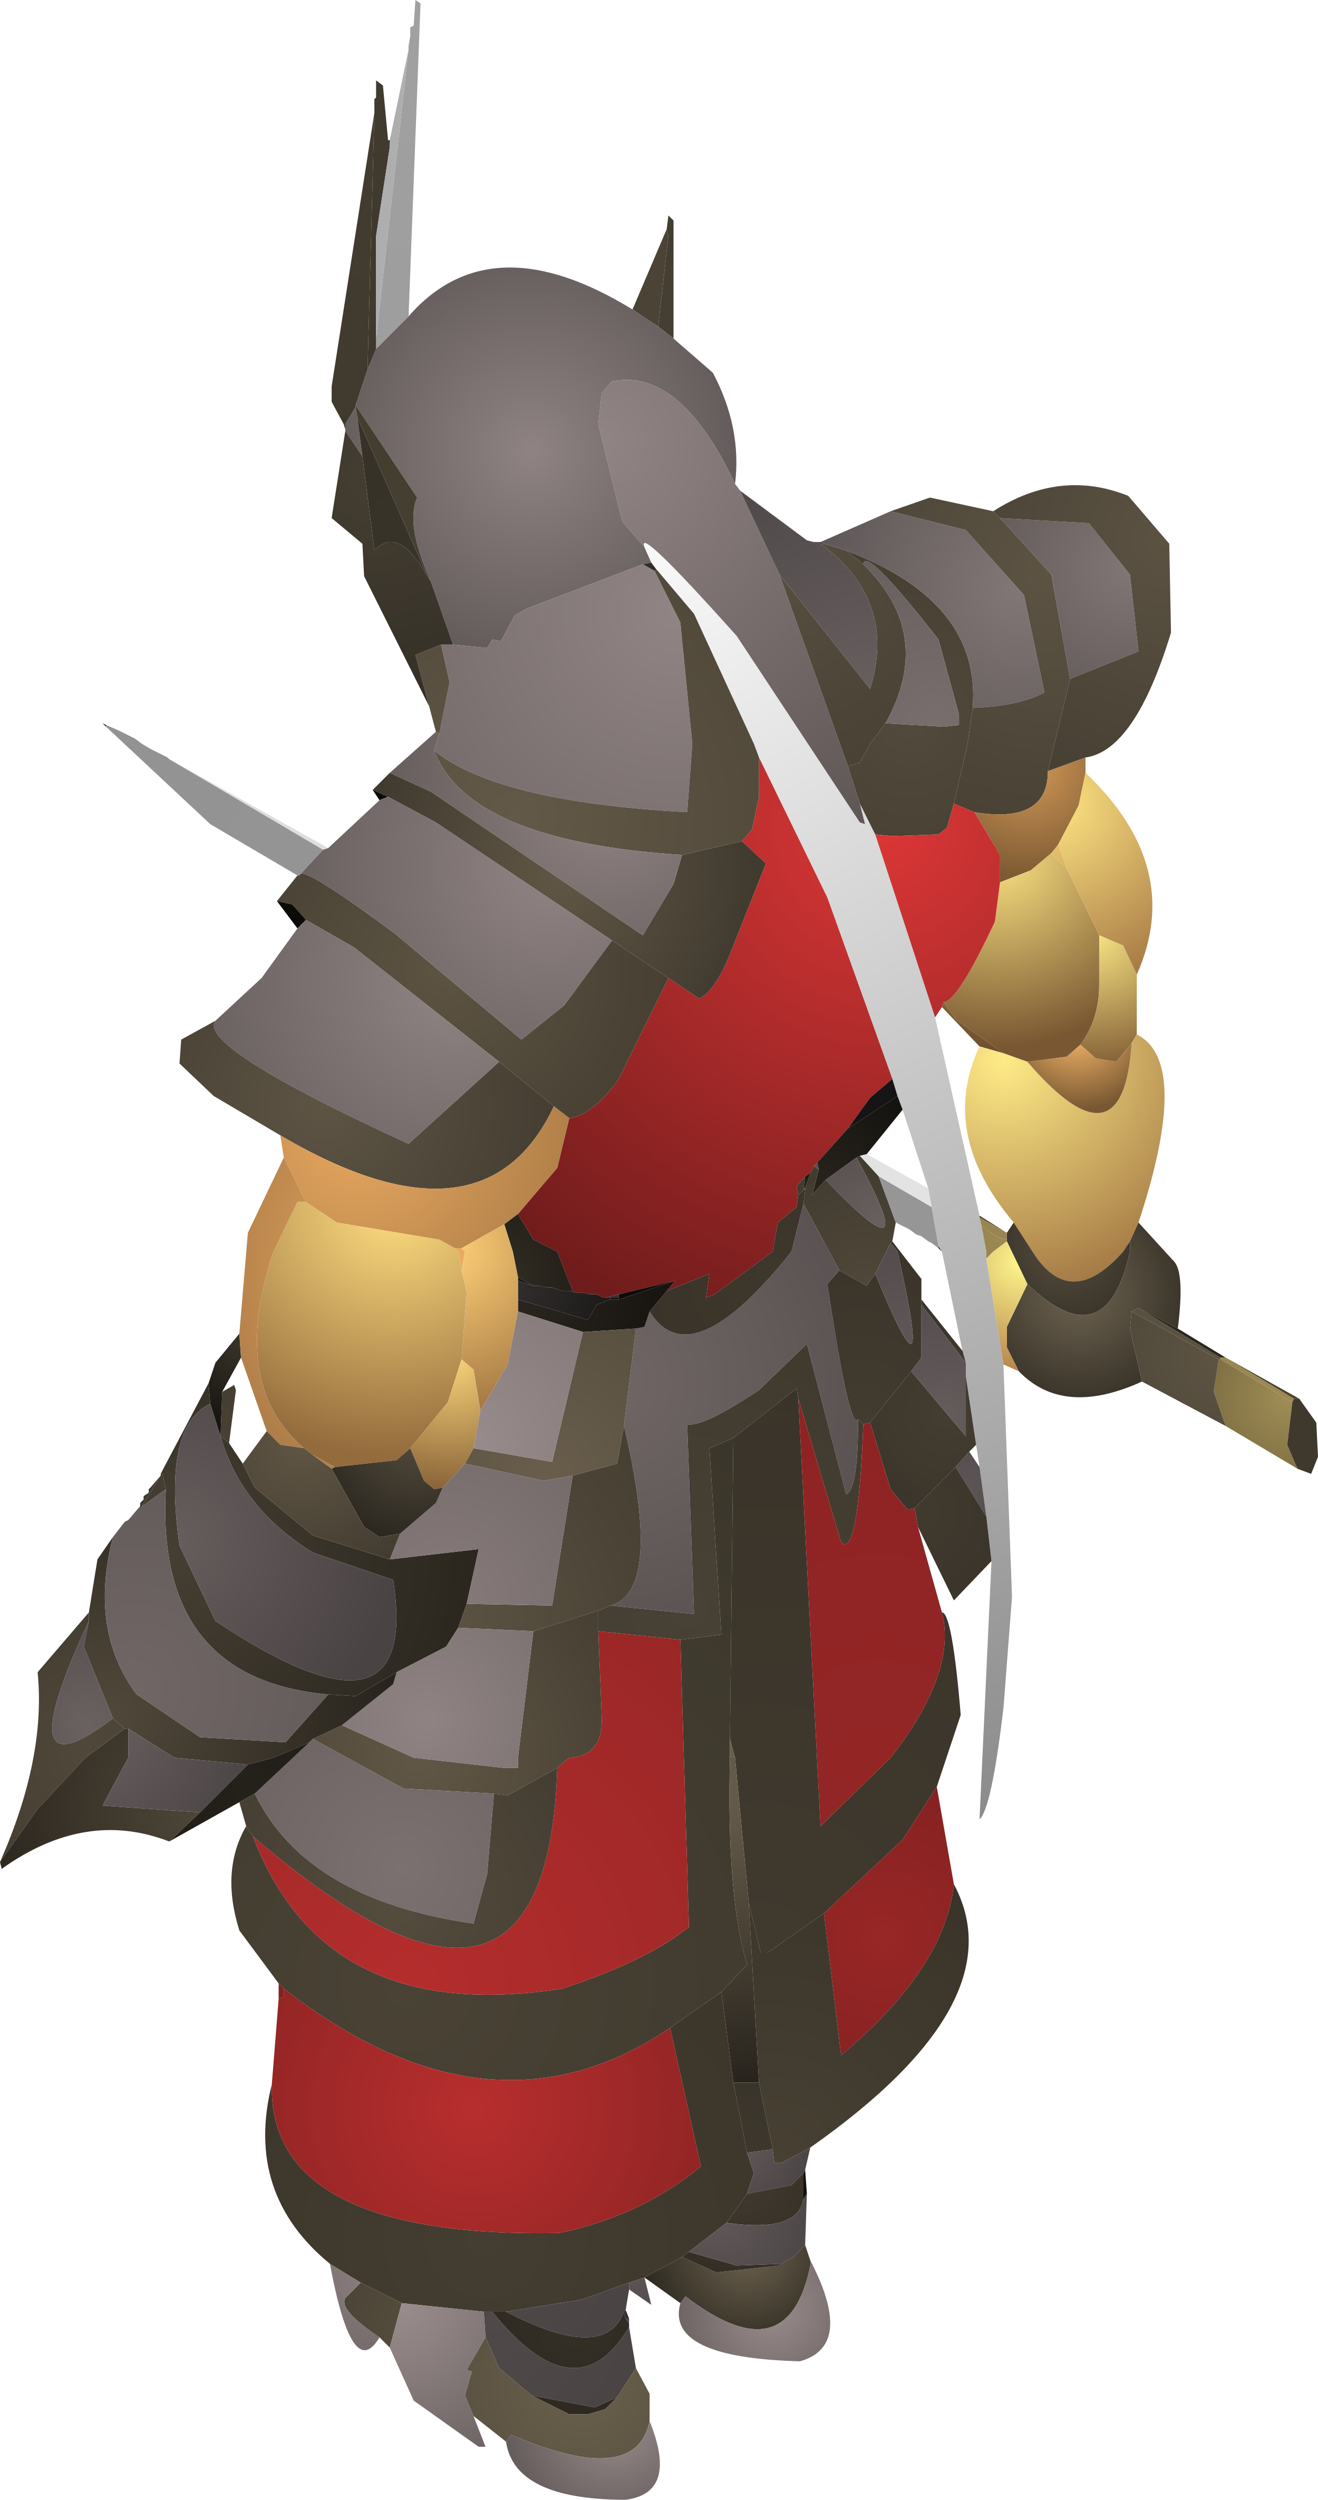 <?xml version="1.0" encoding="UTF-8" standalone="no"?>
<svg xmlns:ffdec="https://www.free-decompiler.com/flash" xmlns:xlink="http://www.w3.org/1999/xlink" ffdec:objectType="shape" height="73.1px" width="38.55px" xmlns="http://www.w3.org/2000/svg">
  <g transform="matrix(1.0, 0.0, 0.0, 1.0, 17.9, 66.7)">
    <path d="M0.6 -57.65 L1.6 -60.0 1.65 -59.8 1.35 -57.15 0.6 -57.65" fill="url(#gradient0)" fill-rule="evenodd" stroke="none"/>
    <path d="M1.6 -60.0 L1.65 -60.4 1.8 -60.25 1.8 -56.8 1.35 -57.15 1.65 -59.8 1.6 -60.0" fill="url(#gradient1)" fill-rule="evenodd" stroke="none"/>
    <path d="M1.8 -56.8 L2.95 -55.8 Q3.8 -54.2 3.6 -52.55 2.0 -55.95 0.0 -55.55 L-0.3 -55.2 -0.4 -54.3 0.3 -51.45 0.95 -50.7 1.15 -50.25 0.9 -50.2 -2.5 -48.9 -2.85 -48.7 -3.25 -47.95 -3.5 -48.0 -3.65 -47.75 -4.65 -47.85 -5.3 -49.7 Q-6.05 -51.35 -5.7 -52.15 L-7.5 -54.85 -7.15 -55.9 -6.9 -56.5 -5.95 -57.45 Q-3.55 -60.2 0.6 -57.65 L1.35 -57.15 1.8 -56.8 M-7.8 -54.1 L-7.8 -54.15 -7.8 -54.3 -7.5 -54.8 -7.45 -54.5 -7.3 -53.35 -7.8 -54.1" fill="url(#gradient2)" fill-rule="evenodd" stroke="none"/>
    <path d="M1.3 -50.05 L1.25 -50.0 0.9 -50.2 1.15 -50.25 1.3 -50.05" fill="url(#gradient3)" fill-rule="evenodd" stroke="none"/>
    <path d="M11.45 -26.8 L11.7 -20.0 11.45 -16.75 Q11.1 -13.8 10.75 -13.5 L11.1 -21.05 10.95 -22.35 10.75 -23.8 10.65 -24.45 10.35 -26.45 10.35 -26.85 10.25 -27.2 9.65 -30.1 9.55 -30.25 9.35 -31.4 9.25 -31.95 8.5 -34.25 8.35 -34.65 8.2 -35.15 6.3 -40.45 4.3 -44.55 4.15 -44.95 2.4 -48.75 1.3 -50.05 1.15 -50.25 0.95 -50.7 Q0.7 -51.4 3.65 -48.1 L7.25 -42.65 7.4 -42.6 7.25 -43.2 7.7 -42.3 9.45 -36.95 10.75 -31.15 10.75 -31.1 10.8 -30.9 10.95 -30.1 10.95 -29.9 11.45 -26.8" fill="url(#gradient4)" fill-rule="evenodd" stroke="none"/>
    <path d="M3.6 -52.55 L3.75 -52.35 4.9 -49.9 6.9 -44.3 7.25 -43.2 7.4 -42.6 7.25 -42.65 3.65 -48.1 Q0.7 -51.4 0.95 -50.7 L0.3 -51.45 -0.4 -54.3 -0.3 -55.2 0.0 -55.55 Q2.0 -55.95 3.6 -52.55" fill="url(#gradient5)" fill-rule="evenodd" stroke="none"/>
    <path d="M1.25 -50.0 L2.0 -48.5 2.35 -44.95 2.2 -42.95 Q-3.35 -43.25 -5.2 -44.75 L-5.05 -45.25 -4.75 -46.75 -5.0 -47.85 -4.65 -47.85 -3.65 -47.75 -3.5 -48.0 -3.25 -47.95 -2.85 -48.7 -2.5 -48.9 0.9 -50.2 1.25 -50.0" fill="url(#gradient6)" fill-rule="evenodd" stroke="none"/>
    <path d="M-5.15 -45.3 L-5.35 -46.05 -5.75 -47.55 -5.0 -47.85 -4.75 -46.75 -5.05 -45.25 -5.15 -45.3 M1.25 -50.0 L1.3 -50.05 2.4 -48.75 4.15 -44.95 4.3 -44.55 4.3 -43.4 4.1 -42.45 3.8 -42.1 2.05 -41.7 Q-4.2 -42.1 -5.2 -44.75 -3.35 -43.25 2.2 -42.95 L2.35 -44.95 2.0 -48.5 1.25 -50.0" fill="url(#gradient7)" fill-rule="evenodd" stroke="none"/>
    <path d="M3.75 -52.35 L5.7 -50.9 5.9 -50.85 6.0 -50.85 6.1 -50.8 Q8.35 -49.15 7.55 -46.55 L4.9 -49.9 3.75 -52.35" fill="url(#gradient8)" fill-rule="evenodd" stroke="none"/>
    <path d="M6.0 -50.85 L6.1 -50.85 6.2 -50.8 6.1 -50.8 6.0 -50.85 M7.35 -50.2 L6.85 -50.6 Q10.8 -49.1 10.55 -46.0 L10.4 -44.95 10.0 -43.2 9.8 -42.5 9.55 -42.3 8.2 -42.25 7.7 -42.3 7.25 -43.2 6.9 -44.3 7.25 -44.4 7.55 -44.95 8.0 -45.55 9.7 -45.45 10.15 -45.5 10.15 -45.8 9.55 -48.0 Q7.4 -50.75 7.35 -50.2" fill="url(#gradient9)" fill-rule="evenodd" stroke="none"/>
    <path d="M4.9 -49.9 L7.55 -46.55 Q8.35 -49.15 6.1 -50.8 L6.2 -50.8 6.85 -50.6 7.35 -50.2 Q9.45 -48.15 8.0 -45.55 L7.55 -44.95 7.25 -44.4 6.9 -44.3 4.9 -49.9" fill="url(#gradient10)" fill-rule="evenodd" stroke="none"/>
    <path d="M6.1 -50.85 L8.15 -51.75 10.35 -51.2 12.05 -49.3 12.65 -46.45 Q11.9 -46.05 10.55 -46.0 10.8 -49.1 6.85 -50.6 L6.2 -50.8 6.1 -50.85" fill="url(#gradient11)" fill-rule="evenodd" stroke="none"/>
    <path d="M8.15 -51.75 L9.3 -52.15 11.15 -51.75 11.35 -51.55 12.85 -49.9 13.4 -46.85 12.75 -44.15 Q12.75 -42.6 10.6 -42.95 L10.0 -43.2 10.4 -44.95 10.55 -46.0 Q11.9 -46.05 12.65 -46.45 L12.05 -49.3 10.35 -51.2 8.15 -51.75" fill="url(#gradient12)" fill-rule="evenodd" stroke="none"/>
    <path d="M11.35 -51.55 L13.95 -51.4 15.15 -49.9 15.4 -47.65 13.4 -46.85 12.85 -49.9 11.35 -51.55" fill="url(#gradient13)" fill-rule="evenodd" stroke="none"/>
    <path d="M11.15 -51.75 Q13.1 -53.0 15.1 -52.2 L16.3 -50.8 16.35 -48.2 Q15.3 -44.75 13.85 -44.55 L12.75 -44.15 13.4 -46.85 15.4 -47.65 15.15 -49.9 13.95 -51.4 11.35 -51.55 11.15 -51.75" fill="url(#gradient14)" fill-rule="evenodd" stroke="none"/>
    <path d="M7.35 -50.2 Q7.4 -50.75 9.55 -48.0 L10.15 -45.8 10.15 -45.5 9.7 -45.45 8.0 -45.55 Q9.45 -48.15 7.35 -50.2" fill="url(#gradient15)" fill-rule="evenodd" stroke="none"/>
    <path d="M13.85 -44.55 L13.85 -44.1 13.65 -43.15 13.05 -42.0 12.85 -41.75 12.25 -41.25 11.35 -40.9 11.35 -41.7 10.6 -42.95 Q12.75 -42.6 12.75 -44.15 L13.85 -44.55" fill="url(#gradient16)" fill-rule="evenodd" stroke="none"/>
    <path d="M13.3 -41.3 L12.85 -41.75 13.05 -42.0 13.3 -41.3 M9.7 -37.4 L10.05 -36.9 11.45 -35.9 10.75 -36.1 9.65 -37.25 9.7 -37.4" fill="url(#gradient17)" fill-rule="evenodd" stroke="none"/>
    <path d="M12.85 -41.75 L13.3 -41.3 14.25 -39.35 14.25 -37.9 Q14.25 -36.9 13.7 -36.15 L13.3 -35.8 12.15 -35.65 11.45 -35.9 10.05 -36.9 9.7 -37.4 Q10.1 -37.4 11.2 -39.75 L11.35 -40.9 12.25 -41.25 12.85 -41.75" fill="url(#gradient18)" fill-rule="evenodd" stroke="none"/>
    <path d="M13.85 -44.1 Q16.75 -41.35 15.35 -38.2 L14.95 -39.05 14.25 -39.35 13.3 -41.3 13.05 -42.0 13.65 -43.15 13.85 -44.1" fill="url(#gradient19)" fill-rule="evenodd" stroke="none"/>
    <path d="M3.8 -42.1 L4.1 -42.45 4.3 -43.4 4.3 -44.55 6.3 -40.45 8.2 -35.15 7.55 -34.6 6.9 -33.7 6.0 -32.7 5.9 -32.6 5.8 -32.4 5.65 -32.3 5.4 -32.0 5.45 -31.75 5.4 -31.4 4.85 -30.95 4.7 -30.1 3.0 -28.85 2.75 -28.75 2.85 -29.45 1.6 -28.95 1.85 -29.25 0.2 -28.85 -0.2 -28.75 -0.25 -28.75 -0.45 -28.85 -0.65 -28.85 -0.85 -28.9 -1.05 -28.9 -1.15 -28.95 -1.6 -30.1 -2.3 -30.45 -2.75 -31.2 -1.6 -32.55 -1.25 -34.0 Q-0.55 -34.1 0.2 -35.15 L1.65 -38.1 2.55 -37.5 Q3.0 -37.7 3.45 -38.8 L4.5 -41.45 3.8 -42.1 M7.7 -42.3 L8.2 -42.25 9.55 -42.3 9.8 -42.5 10.0 -43.2 10.6 -42.95 11.35 -41.7 11.35 -40.9 11.2 -39.75 Q10.1 -37.4 9.7 -37.4 L9.65 -37.25 9.45 -36.95 7.7 -42.3" fill="url(#gradient20)" fill-rule="evenodd" stroke="none"/>
    <path d="M15.35 -38.2 L15.35 -36.45 15.2 -36.2 14.75 -35.65 14.15 -35.75 13.7 -36.15 Q14.25 -36.9 14.25 -37.9 L14.25 -39.35 14.95 -39.05 15.35 -38.2" fill="url(#gradient21)" fill-rule="evenodd" stroke="none"/>
    <path d="M-7.0 -43.6 L-6.5 -44.1 -5.3 -43.55 0.9 -39.35 1.8 -40.85 2.05 -41.7 3.8 -42.1 4.5 -41.45 3.45 -38.8 Q3.0 -37.7 2.55 -37.5 L1.65 -38.1 0.0 -39.2 -5.15 -42.65 -6.55 -43.4 -7.0 -43.6" fill="url(#gradient22)" fill-rule="evenodd" stroke="none"/>
    <path d="M-6.5 -44.1 L-5.15 -45.3 -5.05 -45.25 -5.2 -44.75 Q-4.2 -42.1 2.05 -41.7 L1.8 -40.85 0.9 -39.35 -5.3 -43.55 -6.5 -44.1" fill="url(#gradient23)" fill-rule="evenodd" stroke="none"/>
    <path d="M-9.8 -40.35 L-9.2 -41.1 -9.15 -41.1 -9.1 -41.15 Q-8.85 -41.25 -6.35 -39.4 L-2.65 -36.3 -1.4 -37.3 0.0 -39.2 1.65 -38.1 0.2 -35.15 Q-0.55 -34.1 -1.25 -34.0 L-1.7 -34.35 -3.3 -35.65 -7.55 -39.0 -8.95 -39.8 -9.35 -40.25 -9.8 -40.35" fill="url(#gradient24)" fill-rule="evenodd" stroke="none"/>
    <path d="M8.2 -35.15 L8.35 -34.65 6.9 -33.7 7.55 -34.6 8.2 -35.15" fill="url(#gradient25)" fill-rule="evenodd" stroke="none"/>
    <path d="M8.35 -34.65 L8.5 -34.25 7.45 -32.95 7.25 -32.9 7.15 -32.85 6.25 -32.2 5.85 -31.75 6.05 -32.5 6.0 -32.7 6.9 -33.7 8.35 -34.65" fill="url(#gradient26)" fill-rule="evenodd" stroke="none"/>
    <path d="M-12.95 -44.5 L-8.3 -41.9 -8.45 -41.85 -12.95 -44.5 M9.25 -31.95 L9.35 -31.4 7.8 -32.3 7.25 -32.9 7.45 -32.95 9.25 -31.95" fill="url(#gradient27)" fill-rule="evenodd" stroke="none"/>
    <path d="M6.05 -32.5 L5.85 -31.75 6.25 -32.2 Q9.2 -29.1 7.15 -32.85 L7.25 -32.9 7.8 -32.3 8.3 -30.95 8.2 -30.4 8.15 -30.35 7.7 -29.45 7.45 -29.1 6.65 -29.55 5.6 -31.5 5.65 -31.9 5.65 -31.95 5.8 -32.4 5.9 -32.6 6.05 -32.5 M5.6 -31.95 L5.6 -31.9 5.45 -31.75 5.4 -32.0 5.65 -32.3 5.6 -31.95" fill="url(#gradient28)" fill-rule="evenodd" stroke="none"/>
    <path d="M6.0 -32.7 L6.05 -32.5 5.9 -32.6 6.0 -32.7 M6.25 -32.2 L7.15 -32.85 Q9.2 -29.1 6.25 -32.2" fill="url(#gradient29)" fill-rule="evenodd" stroke="none"/>
    <path d="M5.65 -31.95 L5.65 -31.9 5.6 -31.9 5.6 -31.95 5.65 -31.95 M5.6 -31.5 L6.65 -29.55 6.3 -29.15 Q6.95 -24.8 7.2 -25.2 7.2 -23.15 6.85 -23.0 L5.7 -27.4 4.3 -26.05 Q2.65 -24.95 2.2 -25.05 L2.4 -19.5 -0.05 -19.75 Q1.5 -20.15 0.35 -25.0 L0.7 -27.85 0.95 -27.9 1.1 -28.35 Q2.3 -26.4 5.25 -30.1 L5.6 -31.5" fill="url(#gradient30)" fill-rule="evenodd" stroke="none"/>
    <path d="M5.65 -31.9 L5.6 -31.5 5.25 -30.1 Q2.3 -26.4 1.1 -28.35 L1.6 -28.95 2.85 -29.45 2.75 -28.75 3.0 -28.85 4.7 -30.1 4.85 -30.95 5.4 -31.4 5.45 -31.75 5.6 -31.9 5.65 -31.9 M0.2 -28.85 L0.2 -28.75 -0.05 -28.75 -0.2 -28.75 0.2 -28.85" fill="url(#gradient31)" fill-rule="evenodd" stroke="none"/>
    <path d="M5.8 -32.4 L5.65 -31.95 5.6 -31.95 5.65 -32.3 5.8 -32.4" fill="url(#gradient32)" fill-rule="evenodd" stroke="none"/>
    <path d="M-9.2 -41.1 L-11.75 -42.6 -14.8 -45.45 -14.8 -45.5 -14.45 -45.35 -14.25 -45.25 -13.95 -45.1 -13.75 -44.95 -13.5 -44.8 -13.4 -44.75 -13.0 -44.55 -12.95 -44.5 -8.45 -41.85 -9.1 -41.15 -9.15 -41.1 -9.2 -41.1 M9.35 -31.4 L9.55 -30.25 9.55 -30.2 9.35 -30.35 9.25 -30.4 9.05 -30.55 8.9 -30.6 8.7 -30.75 8.3 -30.95 7.8 -32.3 9.35 -31.4" fill="url(#gradient33)" fill-rule="evenodd" stroke="none"/>
    <path d="M1.85 -29.25 L0.2 -28.7 0.2 -28.75 0.2 -28.85 1.85 -29.25" fill="url(#gradient34)" fill-rule="evenodd" stroke="none"/>
    <path d="M0.2 -28.7 L-0.05 -28.7 -0.05 -28.75 0.2 -28.75 0.2 -28.7 M-1.15 -28.95 L-1.05 -28.9 -1.25 -28.95 -1.15 -28.95 M-2.75 -29.35 L-2.3 -29.1 -2.75 -29.25 -2.75 -29.35" fill="url(#gradient35)" fill-rule="evenodd" stroke="none"/>
    <path d="M1.6 -28.95 L1.1 -28.35 0.95 -27.9 0.7 -27.85 -0.85 -27.75 -2.75 -28.35 -2.75 -28.7 -0.7 -28.1 -0.45 -28.55 -0.05 -28.7 0.2 -28.7 1.85 -29.25 1.6 -28.95" fill="url(#gradient36)" fill-rule="evenodd" stroke="none"/>
    <path d="M-0.85 -27.75 L0.7 -27.85 0.35 -25.0 0.15 -23.9 -1.15 -23.55 -2.0 -23.4 -4.3 -23.9 -4.05 -24.35 -1.75 -23.95 -0.85 -27.75" fill="url(#gradient37)" fill-rule="evenodd" stroke="none"/>
    <path d="M-0.05 -19.75 L2.4 -19.5 2.2 -25.05 Q2.65 -24.95 4.3 -26.05 L5.7 -27.4 6.85 -23.0 Q7.2 -23.15 7.2 -25.2 L7.35 -25.05 Q7.2 -21.1 6.7 -21.6 L5.45 -25.8 5.4 -26.1 3.55 -24.65 2.85 -24.35 3.2 -18.9 2.0 -18.75 -0.4 -19.0 -0.4 -19.6 -0.05 -19.75" fill="url(#gradient38)" fill-rule="evenodd" stroke="none"/>
    <path d="M9.55 -30.25 L9.65 -30.1 9.55 -30.2 9.55 -30.25" fill="url(#gradient39)" fill-rule="evenodd" stroke="none"/>
    <path d="M6.65 -29.55 L7.45 -29.1 7.7 -29.45 Q9.5 -25.05 8.35 -30.1 L8.15 -30.35 8.2 -30.4 9.05 -29.3 9.05 -28.7 9.05 -28.55 9.05 -27.0 8.75 -26.6 7.55 -25.1 7.35 -25.05 7.2 -25.2 Q6.95 -24.8 6.3 -29.15 L6.65 -29.55" fill="url(#gradient40)" fill-rule="evenodd" stroke="none"/>
    <path d="M7.7 -29.45 L8.15 -30.35 8.35 -30.1 Q9.5 -25.05 7.7 -29.45" fill="url(#gradient41)" fill-rule="evenodd" stroke="none"/>
    <path d="M10.25 -27.2 L10.35 -26.85 9.05 -28.55 9.05 -28.7 10.25 -27.2 M10.35 -26.45 L10.65 -24.45 10.45 -24.25 10.05 -23.8 8.85 -22.6 8.65 -22.55 8.15 -23.15 7.55 -25.1 8.75 -26.6 10.35 -24.7 10.35 -26.45" fill="url(#gradient42)" fill-rule="evenodd" stroke="none"/>
    <path d="M9.65 -19.55 Q9.95 -19.55 10.2 -16.55 L9.5 -14.45 8.5 -12.9 6.2 -10.75 4.55 -9.6 4.35 -9.6 4.0 -11.05 3.6 -15.3 3.45 -15.85 3.55 -24.65 5.4 -26.1 5.45 -25.8 6.1 -13.3 8.15 -15.3 Q10.1 -17.8 9.65 -19.55" fill="url(#gradient43)" fill-rule="evenodd" stroke="none"/>
    <path d="M8.95 -22.05 L9.65 -19.55 Q10.1 -17.8 8.15 -15.3 L6.1 -13.3 5.45 -25.8 6.7 -21.6 Q7.2 -21.1 7.35 -25.05 L7.55 -25.1 8.15 -23.15 8.65 -22.55 8.85 -22.6 8.95 -22.05" fill="url(#gradient44)" fill-rule="evenodd" stroke="none"/>
    <path d="M10.35 -26.85 L10.35 -26.45 10.35 -24.7 8.75 -26.6 9.05 -27.0 9.05 -28.55 10.35 -26.85" fill="url(#gradient45)" fill-rule="evenodd" stroke="none"/>
    <path d="M15.35 -36.45 Q16.95 -35.65 15.4 -30.95 L15.15 -30.4 14.95 -30.1 Q13.4 -28.35 12.3 -30.1 L11.75 -30.95 Q9.55 -33.55 10.75 -36.1 L11.45 -35.9 12.15 -35.65 Q14.95 -32.4 15.2 -36.2 L15.35 -36.45" fill="url(#gradient46)" fill-rule="evenodd" stroke="none"/>
    <path d="M12.15 -35.65 L13.3 -35.8 13.7 -36.15 14.15 -35.75 14.75 -35.65 15.2 -36.2 Q14.95 -32.4 12.15 -35.65" fill="url(#gradient47)" fill-rule="evenodd" stroke="none"/>
    <path d="M10.75 -31.1 L10.75 -31.15 11.55 -30.65 10.75 -31.1" fill="url(#gradient48)" fill-rule="evenodd" stroke="none"/>
    <path d="M11.75 -30.95 L12.3 -30.1 Q13.4 -28.35 14.95 -30.1 L15.15 -30.4 15.15 -30.1 Q14.45 -26.95 12.15 -29.15 L11.55 -30.4 11.55 -30.45 11.55 -30.65 11.75 -30.95" fill="url(#gradient49)" fill-rule="evenodd" stroke="none"/>
    <path d="M15.4 -30.95 L16.45 -29.8 Q16.75 -29.45 16.55 -27.85 L15.4 -28.45 15.2 -28.35 15.15 -27.85 15.5 -26.3 Q13.2 -25.25 11.9 -26.6 L11.55 -27.3 11.55 -27.9 12.15 -29.15 Q14.45 -26.95 15.15 -30.1 L15.15 -30.4 15.4 -30.95" fill="url(#gradient50)" fill-rule="evenodd" stroke="none"/>
    <path d="M10.75 -31.1 L11.55 -30.65 11.55 -30.45 Q11.1 -30.55 10.8 -30.9 L10.75 -31.1" fill="url(#gradient51)" fill-rule="evenodd" stroke="none"/>
    <path d="M11.55 -30.45 L11.55 -30.4 11.15 -30.1 10.95 -29.9 10.95 -30.1 10.8 -30.9 Q11.1 -30.55 11.55 -30.45" fill="url(#gradient52)" fill-rule="evenodd" stroke="none"/>
    <path d="M11.9 -26.6 L11.45 -26.8 10.95 -29.9 11.15 -30.1 11.55 -30.4 12.15 -29.15 11.55 -27.9 11.55 -27.3 11.9 -26.6" fill="url(#gradient53)" fill-rule="evenodd" stroke="none"/>
    <path d="M15.4 -28.45 L17.8 -27.0 17.8 -26.95 17.75 -26.95 15.2 -28.35 15.4 -28.45" fill="url(#gradient54)" fill-rule="evenodd" stroke="none"/>
    <path d="M16.55 -27.85 L17.95 -27.0 17.8 -27.0 15.4 -28.45 16.55 -27.85" fill="url(#gradient55)" fill-rule="evenodd" stroke="none"/>
    <path d="M17.8 -27.0 L17.95 -27.0 19.95 -25.8 19.9 -25.7 17.8 -26.95 17.8 -27.0" fill="url(#gradient56)" fill-rule="evenodd" stroke="none"/>
    <path d="M20.05 -23.75 L17.95 -25.0 17.6 -26.0 17.75 -26.95 17.8 -26.95 19.9 -25.7 19.75 -24.45 20.05 -23.75" fill="url(#gradient57)" fill-rule="evenodd" stroke="none"/>
    <path d="M17.95 -27.0 L20.1 -25.8 19.95 -25.8 17.95 -27.0" fill="url(#gradient58)" fill-rule="evenodd" stroke="none"/>
    <path d="M20.1 -25.8 L20.6 -25.1 20.65 -24.1 20.45 -23.6 20.05 -23.75 19.75 -24.45 19.9 -25.7 19.95 -25.8 20.1 -25.8" fill="url(#gradient59)" fill-rule="evenodd" stroke="none"/>
    <path d="M17.95 -25.0 L15.5 -26.3 15.15 -27.85 15.2 -28.35 17.75 -26.95 17.6 -26.0 17.95 -25.0" fill="url(#gradient60)" fill-rule="evenodd" stroke="none"/>
    <path d="M10.75 -23.8 L10.95 -22.35 10.05 -23.8 10.45 -24.25 10.75 -23.8" fill="url(#gradient61)" fill-rule="evenodd" stroke="none"/>
    <path d="M11.1 -21.05 L10.0 -19.9 8.95 -22.05 8.85 -22.6 10.05 -23.8 10.95 -22.35 11.1 -21.05" fill="url(#gradient62)" fill-rule="evenodd" stroke="none"/>
    <path d="M-9.75 -8.7 L-10.9 -10.25 Q-11.45 -12.0 -10.7 -13.3 L-10.5 -13.0 Q-8.4 -7.45 -1.45 -8.55 1.0 -9.35 2.25 -10.35 L2.0 -18.75 3.2 -18.9 2.85 -24.35 3.55 -24.65 3.45 -15.85 3.45 -15.35 3.45 -15.3 Q3.35 -11.25 3.95 -9.25 L3.2 -8.45 1.7 -7.4 Q-3.55 -3.85 -9.6 -8.55 L-9.75 -8.7" fill="url(#gradient63)" fill-rule="evenodd" stroke="none"/>
    <path d="M3.45 -15.85 L3.6 -15.3 3.45 -15.35 3.45 -15.85" fill="url(#gradient64)" fill-rule="evenodd" stroke="none"/>
    <path d="M3.6 -15.3 L4.0 -11.05 4.3 -5.8 3.55 -5.8 3.2 -8.45 3.95 -9.25 Q3.35 -11.25 3.45 -15.3 L3.45 -15.35 3.6 -15.3" fill="url(#gradient65)" fill-rule="evenodd" stroke="none"/>
    <path d="M9.5 -14.45 L10.0 -11.6 Q9.75 -9.15 6.7 -6.6 L6.2 -10.75 8.5 -12.9 9.5 -14.45" fill="url(#gradient66)" fill-rule="evenodd" stroke="none"/>
    <path d="M10.0 -11.6 Q11.85 -8.15 5.8 -3.9 L4.95 -3.45 4.75 -3.45 4.7 -3.85 4.3 -5.8 4.0 -11.05 4.35 -9.6 4.55 -9.6 6.2 -10.75 6.7 -6.6 Q9.75 -9.15 10.0 -11.6" fill="url(#gradient67)" fill-rule="evenodd" stroke="none"/>
    <path d="M-8.25 -0.5 Q-10.75 -2.55 -9.95 -5.75 -10.05 -1.25 -1.55 -1.4 0.85 -1.9 2.6 -3.35 L1.7 -7.4 3.2 -8.45 3.55 -5.8 3.95 -3.75 4.15 -3.15 3.95 -2.55 3.35 -1.7 2.25 -0.85 2.05 -0.7 0.95 -0.1 0.5 0.05 -0.9 0.55 -3.1 0.9 -3.5 0.9 -3.75 0.9 -6.15 0.65 -7.35 0.05 -8.25 -0.5" fill="url(#gradient68)" fill-rule="evenodd" stroke="none"/>
    <path d="M3.55 -5.8 L4.3 -5.8 4.7 -3.85 3.95 -3.75 3.55 -5.8" fill="url(#gradient69)" fill-rule="evenodd" stroke="none"/>
    <path d="M5.8 -3.9 L5.65 -3.25 5.6 -3.15 5.25 -2.8 3.95 -2.55 4.15 -3.15 3.95 -3.75 4.7 -3.85 4.75 -3.45 4.95 -3.45 5.8 -3.9" fill="url(#gradient70)" fill-rule="evenodd" stroke="none"/>
    <path d="M5.65 -1.05 L5.8 -0.6 5.8 -0.45 Q5.15 2.75 2.15 0.45 L2.0 0.65 0.95 -0.1 2.05 -0.7 3.05 -0.25 4.9 -0.45 4.95 -0.5 5.3 -0.7 5.65 -1.05" fill="url(#gradient71)" fill-rule="evenodd" stroke="none"/>
    <path d="M3.95 -2.55 L5.25 -2.8 5.6 -3.15 5.6 -2.4 Q5.45 -1.4 3.35 -1.7 L3.95 -2.55 M2.05 -0.7 L2.25 -0.85 3.65 -0.45 4.95 -0.5 4.9 -0.45 3.05 -0.25 2.05 -0.7" fill="url(#gradient72)" fill-rule="evenodd" stroke="none"/>
    <path d="M5.7 -2.55 L5.65 -1.05 5.3 -0.7 4.95 -0.5 3.65 -0.45 2.25 -0.85 3.35 -1.7 Q5.45 -1.4 5.6 -2.4 L5.7 -2.55" fill="url(#gradient73)" fill-rule="evenodd" stroke="none"/>
    <path d="M5.65 -3.25 L5.7 -2.55 5.6 -2.4 5.6 -3.15 5.65 -3.25" fill="url(#gradient74)" fill-rule="evenodd" stroke="none"/>
    <path d="M5.8 -0.6 Q7.1 1.9 5.5 2.35 1.55 2.25 2.0 0.65 L2.15 0.45 Q5.15 2.75 5.8 -0.45 L5.8 -0.6" fill="url(#gradient75)" fill-rule="evenodd" stroke="none"/>
    <path d="M-9.95 -5.75 L-9.75 -8.25 -9.6 -8.3 -9.6 -8.55 Q-3.55 -3.85 1.7 -7.4 L2.6 -3.35 Q0.85 -1.9 -1.55 -1.4 -10.05 -1.25 -9.95 -5.75" fill="url(#gradient76)" fill-rule="evenodd" stroke="none"/>
    <path d="M2.0 -18.75 L2.25 -10.35 Q1.0 -9.35 -1.45 -8.55 -8.4 -7.45 -10.5 -13.0 -1.9 -5.6 -1.6 -15.0 L-1.25 -15.3 Q-0.25 -15.35 -0.3 -16.5 L-0.4 -19.0 2.0 -18.75" fill="url(#gradient77)" fill-rule="evenodd" stroke="none"/>
    <path d="M0.35 -25.0 Q1.5 -20.15 -0.05 -19.75 L-0.4 -19.6 -2.3 -19.0 -4.5 -19.1 -4.25 -19.8 -1.75 -19.75 -1.15 -23.55 0.15 -23.9 0.35 -25.0" fill="url(#gradient78)" fill-rule="evenodd" stroke="none"/>
    <path d="M0.5 0.25 L0.4 0.85 0.35 0.9 Q-0.2 2.4 -3.1 0.9 L-0.9 0.55 0.5 0.05 0.5 0.25" fill="url(#gradient79)" fill-rule="evenodd" stroke="none"/>
    <path d="M0.95 -0.1 L1.15 0.7 0.5 0.25 0.5 0.05 0.95 -0.1" fill="url(#gradient80)" fill-rule="evenodd" stroke="none"/>
    <path d="M0.4 0.85 L0.5 1.1 0.4 1.1 0.35 0.9 0.4 0.85" fill="url(#gradient81)" fill-rule="evenodd" stroke="none"/>
    <path d="M0.5 1.1 L0.5 1.25 0.4 1.1 0.5 1.1 M0.5 1.35 L0.7 2.55 0.15 3.4 -0.5 3.7 -2.35 3.35 -3.3 2.55 -3.7 1.65 -3.75 0.9 -3.5 0.9 Q-1.05 3.95 0.5 1.35" fill="url(#gradient82)" fill-rule="evenodd" stroke="none"/>
    <path d="M0.5 1.25 L0.5 1.35 Q-1.05 3.95 -3.5 0.9 L-3.1 0.9 Q-0.2 2.4 0.35 0.9 L0.4 1.1 0.5 1.25 M-2.35 3.35 L-0.5 3.7 0.15 3.4 -0.2 3.75 -0.7 3.9 -1.25 3.9 -2.35 3.35" fill="url(#gradient83)" fill-rule="evenodd" stroke="none"/>
    <path d="M0.7 2.55 L1.1 3.3 1.1 4.1 Q0.7 6.05 -2.95 4.5 L-3.1 4.7 -4.05 3.95 -4.3 3.35 -4.1 2.65 -4.25 2.6 -3.7 1.65 -3.3 2.55 -2.35 3.35 -1.25 3.9 -0.7 3.9 -0.2 3.75 0.15 3.4 0.7 2.55 M-6.5 1.95 L-6.8 1.65 Q-8.0 0.85 -7.8 0.5 L-7.35 0.05 -6.15 0.65 -6.5 1.95" fill="url(#gradient84)" fill-rule="evenodd" stroke="none"/>
    <path d="M1.1 4.1 Q1.95 6.2 0.4 6.4 -2.85 6.4 -3.1 4.7 L-2.95 4.5 Q0.7 6.05 1.1 4.1" fill="url(#gradient85)" fill-rule="evenodd" stroke="none"/>
    <path d="M-5.95 -65.25 L-5.95 -65.35 -5.9 -65.65 -5.9 -65.9 -5.8 -65.95 -5.75 -66.7 -5.6 -66.6 -5.95 -57.45 -6.9 -56.5 -6.9 -56.8 -5.95 -65.25" fill="url(#gradient86)" fill-rule="evenodd" stroke="none"/>
    <path d="M-6.95 -63.4 L-6.95 -63.8 -6.9 -63.85 -6.9 -64.35 -6.7 -64.2 -6.55 -62.6 -6.5 -62.4 -6.9 -59.8 -6.9 -56.8 -6.9 -56.5 -7.15 -55.9 -6.95 -63.4" fill="url(#gradient87)" fill-rule="evenodd" stroke="none"/>
    <path d="M-6.55 -62.6 L-6.5 -62.6 -6.5 -62.4 -6.55 -62.6" fill="url(#gradient88)" fill-rule="evenodd" stroke="none"/>
    <path d="M-6.5 -62.6 L-5.95 -65.25 -6.9 -56.8 -6.9 -59.8 -6.5 -62.4 -6.5 -62.6" fill="url(#gradient89)" fill-rule="evenodd" stroke="none"/>
    <path d="M-7.45 -54.5 L-7.5 -54.8 -7.5 -54.85 -5.7 -52.15 Q-6.05 -51.35 -5.3 -49.7 L-5.4 -49.85 -7.45 -54.5" fill="url(#gradient90)" fill-rule="evenodd" stroke="none"/>
    <path d="M-7.85 -54.3 L-8.2 -54.95 -8.2 -55.4 -6.95 -63.4 -7.15 -55.9 -7.5 -54.85 -7.5 -54.8 -7.8 -54.3 -7.85 -54.3" fill="url(#gradient91)" fill-rule="evenodd" stroke="none"/>
    <path d="M-7.3 -53.35 L-7.45 -54.5 -5.4 -49.85 Q-6.25 -51.35 -6.95 -50.6 L-7.3 -53.35" fill="url(#gradient92)" fill-rule="evenodd" stroke="none"/>
    <path d="M-5.35 -46.05 L-7.25 -49.85 -7.3 -50.8 -8.2 -51.55 -7.8 -54.1 -7.3 -53.35 -6.95 -50.6 Q-6.25 -51.35 -5.4 -49.85 L-5.3 -49.7 -4.65 -47.85 -5.0 -47.85 -5.75 -47.55 -5.35 -46.05 M-7.8 -54.15 L-7.85 -54.3 -7.8 -54.3 -7.8 -54.15" fill="url(#gradient93)" fill-rule="evenodd" stroke="none"/>
    <path d="M-6.8 -43.3 L-7.0 -43.6 -6.55 -43.4 -6.8 -43.3" fill="url(#gradient94)" fill-rule="evenodd" stroke="none"/>
    <path d="M-8.3 -41.9 L-6.8 -43.3 -6.55 -43.4 -5.15 -42.65 0.0 -39.2 -1.4 -37.3 -2.65 -36.3 -6.35 -39.4 Q-8.85 -41.25 -9.1 -41.15 L-8.45 -41.85 -8.3 -41.9" fill="url(#gradient95)" fill-rule="evenodd" stroke="none"/>
    <path d="M-9.2 -39.55 L-9.8 -40.35 -9.35 -40.25 -8.95 -39.8 -9.2 -39.55" fill="url(#gradient96)" fill-rule="evenodd" stroke="none"/>
    <path d="M-11.6 -36.85 L-10.25 -38.1 -9.2 -39.55 -8.95 -39.8 -7.55 -39.0 -3.3 -35.65 -5.95 -33.25 Q-12.15 -36.1 -11.6 -36.85" fill="url(#gradient97)" fill-rule="evenodd" stroke="none"/>
    <path d="M-14.8 -45.45 L-14.9 -45.55 -14.8 -45.5 -14.8 -45.45" fill="url(#gradient98)" fill-rule="evenodd" stroke="none"/>
    <path d="M-9.7 -33.5 L-11.65 -34.65 -12.65 -35.6 -12.6 -36.3 -11.6 -36.85 Q-12.15 -36.1 -5.95 -33.25 L-3.3 -35.65 -1.7 -34.35 Q-3.75 -30.0 -9.7 -33.5" fill="url(#gradient99)" fill-rule="evenodd" stroke="none"/>
    <path d="M-13.2 -23.55 L-13.2 -23.6 -13.15 -23.6 -13.05 -23.15 -13.75 -22.65 -13.2 -23.55 M-11.4 -26.0 L-11.05 -26.2 -11.0 -26.05 -11.2 -24.5 -11.45 -24.7 -11.4 -26.0" fill="url(#gradient100)" fill-rule="evenodd" stroke="none"/>
    <path d="M-11.8 -26.25 L-11.6 -26.85 -10.9 -27.7 -10.85 -27.0 -11.4 -26.0 -11.45 -24.7 -11.75 -25.65 -11.8 -26.25" fill="url(#gradient101)" fill-rule="evenodd" stroke="none"/>
    <path d="M-13.15 -23.7 L-11.8 -26.25 -11.75 -25.65 Q-13.15 -25.0 -12.65 -21.5 L-11.6 -19.3 Q-5.6 -15.3 -6.4 -20.5 L-8.75 -21.3 Q-10.85 -22.6 -11.45 -24.7 L-11.2 -24.5 -10.8 -23.9 -10.45 -23.2 -8.75 -21.8 -6.5 -21.1 -3.9 -21.4 -4.25 -19.8 -4.5 -19.1 -4.85 -18.55 -6.3 -17.8 -7.5 -17.1 -8.3 -17.15 Q-13.35 -17.6 -13.05 -23.15 L-13.15 -23.6 -13.15 -23.7" fill="url(#gradient102)" fill-rule="evenodd" stroke="none"/>
    <path d="M-10.9 -27.7 L-10.65 -30.65 -9.6 -32.85 -8.95 -31.55 -9.2 -31.55 -9.9 -30.1 Q-11.2 -26.2 -9.0 -24.35 L-9.7 -24.45 -10.1 -24.85 -10.85 -27.0 -10.9 -27.7 M-8.75 -24.15 L-8.1 -23.8 -8.2 -23.75 -8.75 -24.15 M-4.4 -29.55 L-4.5 -30.1 -4.6 -30.2 -4.4 -30.2 -4.3 -30.1 -4.4 -29.55" fill="url(#gradient103)" fill-rule="evenodd" stroke="none"/>
    <path d="M-9.6 -32.85 L-9.7 -33.5 Q-3.75 -30.0 -1.7 -34.35 L-1.25 -34.0 -1.6 -32.55 -2.75 -31.2 -3.15 -30.9 -4.4 -30.2 -4.6 -30.2 -5.05 -30.45 -8.05 -30.95 -8.95 -31.55 -9.6 -32.85" fill="url(#gradient104)" fill-rule="evenodd" stroke="none"/>
    <path d="M-8.95 -31.55 L-8.05 -30.95 -5.05 -30.45 -4.6 -30.2 -4.5 -30.1 -4.4 -29.55 -4.25 -28.9 -4.4 -26.95 -4.8 -25.7 -5.9 -24.35 -6.3 -24.0 -8.1 -23.8 -8.75 -24.15 -9.0 -24.35 Q-11.2 -26.2 -9.9 -30.1 L-9.2 -31.55 -8.95 -31.55" fill="url(#gradient105)" fill-rule="evenodd" stroke="none"/>
    <path d="M-2.75 -31.2 L-2.3 -30.45 -1.6 -30.1 -1.15 -28.95 -1.25 -28.95 -1.45 -28.95 -1.75 -29.05 -1.9 -29.05 -2.15 -29.1 -2.3 -29.1 -2.75 -29.35 -2.9 -30.1 -3.15 -30.9 -2.75 -31.2" fill="url(#gradient106)" fill-rule="evenodd" stroke="none"/>
    <path d="M-0.05 -28.7 L-0.45 -28.55 -0.7 -28.1 -2.75 -28.7 -2.75 -29.25 -2.3 -29.1 -2.15 -29.1 -1.9 -29.05 -1.75 -29.05 -1.45 -28.95 -1.25 -28.95 -1.05 -28.9 -0.85 -28.9 -0.65 -28.85 -0.45 -28.85 -0.25 -28.75 -0.2 -28.75 -0.05 -28.75 -0.05 -28.7" fill="url(#gradient107)" fill-rule="evenodd" stroke="none"/>
    <path d="M-2.75 -28.7 L-2.75 -28.35 -3.05 -26.8 -3.85 -25.45 -4.05 -26.65 -4.4 -26.95 -4.25 -28.9 -4.4 -29.55 -4.3 -30.1 -4.4 -30.2 -3.15 -30.9 -2.9 -30.1 -2.75 -29.35 -2.75 -29.25 -2.75 -28.7" fill="url(#gradient108)" fill-rule="evenodd" stroke="none"/>
    <path d="M-5.9 -24.35 L-4.8 -25.7 -4.4 -26.95 -4.05 -26.65 -3.85 -25.45 -4.05 -24.35 -4.3 -23.9 -4.95 -23.2 -5.2 -23.15 -5.5 -23.4 -5.9 -24.35" fill="url(#gradient109)" fill-rule="evenodd" stroke="none"/>
    <path d="M-2.75 -28.35 L-0.85 -27.75 -1.75 -23.95 -4.05 -24.35 -3.85 -25.45 -3.05 -26.8 -2.75 -28.35" fill="url(#gradient110)" fill-rule="evenodd" stroke="none"/>
    <path d="M-4.3 -23.9 L-2.0 -23.4 -1.15 -23.55 -1.75 -19.75 -4.25 -19.8 -3.9 -21.4 -6.5 -21.1 -6.2 -21.85 -5.15 -22.75 -4.95 -23.2 -4.3 -23.9" fill="url(#gradient111)" fill-rule="evenodd" stroke="none"/>
    <path d="M-0.4 -19.0 L-0.3 -16.5 Q-0.25 -15.35 -1.25 -15.3 L-1.6 -15.0 -3.05 -14.2 -3.45 -14.25 -6.1 -14.4 -8.75 -15.85 -7.9 -16.25 -5.8 -15.3 -3.15 -15.0 -2.75 -15.0 -2.75 -15.3 -2.3 -19.0 -0.4 -19.6 -0.4 -19.0" fill="url(#gradient112)" fill-rule="evenodd" stroke="none"/>
    <path d="M-4.5 -19.1 L-2.3 -19.0 -2.75 -15.3 -2.75 -15.0 -3.15 -15.0 -5.8 -15.3 -7.9 -16.25 -6.4 -17.45 -6.3 -17.8 -4.85 -18.55 -4.5 -19.1" fill="url(#gradient113)" fill-rule="evenodd" stroke="none"/>
    <path d="M-8.1 -23.8 L-6.3 -24.0 -5.9 -24.35 -5.5 -23.4 -5.2 -23.15 -4.95 -23.2 -5.15 -22.75 -6.2 -21.85 -6.8 -21.75 -7.25 -22.05 -8.2 -23.75 -8.1 -23.8" fill="url(#gradient114)" fill-rule="evenodd" stroke="none"/>
    <path d="M-10.8 -23.9 L-10.1 -24.85 -9.7 -24.45 -9.0 -24.35 -8.75 -24.15 -8.2 -23.75 -7.25 -22.05 -6.8 -21.75 -6.2 -21.85 -6.5 -21.1 -8.75 -21.8 -10.45 -23.2 -10.8 -23.9" fill="url(#gradient115)" fill-rule="evenodd" stroke="none"/>
    <path d="M-11.45 -24.7 Q-10.85 -22.6 -8.75 -21.3 L-6.4 -20.5 Q-5.6 -15.3 -11.6 -19.3 L-12.65 -21.5 Q-13.15 -25.0 -11.75 -25.65 L-11.45 -24.7" fill="url(#gradient116)" fill-rule="evenodd" stroke="none"/>
    <path d="M-15.3 -19.55 L-15.05 -21.1 -14.6 -21.75 Q-15.3 -19.0 -13.9 -17.15 L-12.05 -15.9 -9.55 -15.75 -8.3 -17.15 -7.5 -17.1 -6.3 -17.8 -6.4 -17.45 -7.9 -16.25 -8.75 -15.85 -8.85 -15.75 -9.9 -15.3 -10.65 -15.1 -12.8 -15.3 -14.15 -16.15 -14.25 -16.15 -14.6 -16.45 -15.45 -18.55 -15.3 -19.3 -15.3 -19.55" fill="url(#gradient117)" fill-rule="evenodd" stroke="none"/>
    <path d="M-8.85 -15.75 L-8.75 -15.85 -6.1 -14.4 -3.45 -14.25 -3.65 -11.9 -4.05 -10.45 Q-8.95 -11.15 -10.45 -14.25 L-8.85 -15.75" fill="url(#gradient118)" fill-rule="evenodd" stroke="none"/>
    <path d="M-14.6 -21.75 L-14.25 -22.2 -14.15 -22.25 -13.8 -22.6 -13.75 -22.65 -13.05 -23.15 Q-13.35 -17.6 -8.3 -17.15 L-9.55 -15.75 -12.05 -15.9 -13.9 -17.15 Q-15.3 -19.0 -14.6 -21.75" fill="url(#gradient119)" fill-rule="evenodd" stroke="none"/>
    <path d="M-10.9 -14.0 L-12.95 -12.85 -12.05 -13.7 -10.65 -15.1 -9.9 -15.3 -8.85 -15.75 -10.45 -14.25 -10.9 -14.0" fill="url(#gradient120)" fill-rule="evenodd" stroke="none"/>
    <path d="M-10.7 -13.3 L-10.9 -14.0 -10.45 -14.25 Q-8.95 -11.15 -4.05 -10.45 L-3.65 -11.9 -3.45 -14.25 -3.05 -14.2 -1.6 -15.0 Q-1.9 -5.6 -10.5 -13.0 L-10.7 -13.3" fill="url(#gradient121)" fill-rule="evenodd" stroke="none"/>
    <path d="M-13.8 -22.65 L-13.8 -22.75 -13.7 -22.85 -13.7 -22.95 -13.55 -23.05 -13.55 -23.15 -13.5 -23.2 -13.2 -23.55 -13.75 -22.65 -13.8 -22.6 -13.8 -22.65 M-13.2 -23.6 L-13.15 -23.7 -13.15 -23.6 -13.2 -23.6" fill="url(#gradient122)" fill-rule="evenodd" stroke="none"/>
    <path d="M-14.15 -22.25 L-13.8 -22.65 -13.8 -22.6 -14.15 -22.25" fill="url(#gradient123)" fill-rule="evenodd" stroke="none"/>
    <path d="M-17.9 -12.25 Q-16.55 -15.3 -16.8 -17.8 L-15.3 -19.55 -15.3 -19.3 Q-17.75 -14.05 -14.6 -16.45 L-14.25 -16.15 -15.4 -15.3 -16.8 -13.8 -17.9 -12.25" fill="url(#gradient124)" fill-rule="evenodd" stroke="none"/>
    <path d="M-12.95 -12.85 Q-15.4 -13.8 -17.85 -12.05 L-17.9 -12.25 -16.8 -13.8 -15.4 -15.3 -14.25 -16.15 -14.15 -16.15 -14.15 -15.3 -14.9 -13.9 -12.05 -13.7 -12.95 -12.85" fill="url(#gradient125)" fill-rule="evenodd" stroke="none"/>
    <path d="M-14.6 -16.45 Q-17.75 -14.05 -15.3 -19.3 L-15.45 -18.55 -14.6 -16.45 M-12.05 -13.7 L-14.9 -13.9 -14.15 -15.3 -14.15 -16.15 -12.8 -15.3 -10.65 -15.1 -12.05 -13.7" fill="url(#gradient126)" fill-rule="evenodd" stroke="none"/>
    <path d="M-9.75 -8.25 L-9.75 -8.7 -9.6 -8.55 -9.6 -8.3 -9.75 -8.25" fill="url(#gradient127)" fill-rule="evenodd" stroke="none"/>
    <path d="M-4.05 3.95 L-3.7 4.85 -3.9 4.85 -5.8 3.5 -6.5 1.95 -6.15 0.65 -3.75 0.9 -3.7 1.65 -4.25 2.6 -4.1 2.65 -4.3 3.35 -4.05 3.95" fill="url(#gradient128)" fill-rule="evenodd" stroke="none"/>
    <path d="M-6.8 1.65 Q-7.6 3.0 -8.25 -0.5 L-7.35 0.05 -7.8 0.5 Q-8.0 0.85 -6.8 1.65" fill="url(#gradient129)" fill-rule="evenodd" stroke="none"/>
  </g>
  <defs>
    <radialGradient cx="0" cy="0" gradientTransform="matrix(0.008, 0.0, 0.0, 0.008, 1.0, -53.9)" gradientUnits="userSpaceOnUse" id="gradient0" r="819.2" spreadMethod="pad">
      <stop offset="0.0" stop-color="#4c4537"/>
      <stop offset="1.0" stop-color="#4b4436"/>
    </radialGradient>
    <radialGradient cx="0" cy="0" gradientTransform="matrix(0.008, 0.0, 0.0, 0.008, 1.75, -54.1)" gradientUnits="userSpaceOnUse" id="gradient1" r="819.2" spreadMethod="pad">
      <stop offset="0.0" stop-color="#463f33"/>
      <stop offset="1.0" stop-color="#443e32"/>
    </radialGradient>
    <radialGradient cx="0" cy="0" gradientTransform="matrix(0.008, 0.0, 0.0, 0.008, -2.35, -53.5)" gradientUnits="userSpaceOnUse" id="gradient2" r="819.2" spreadMethod="pad">
      <stop offset="0.0" stop-color="#8f8383"/>
      <stop offset="1.0" stop-color="#605858"/>
    </radialGradient>
    <radialGradient cx="0" cy="0" gradientTransform="matrix(0.001, 0.0, 0.0, 0.001, 1.25, -50.75)" gradientUnits="userSpaceOnUse" id="gradient3" r="819.2" spreadMethod="pad">
      <stop offset="0.0" stop-color="#322d24"/>
      <stop offset="1.0" stop-color="#312d24"/>
    </radialGradient>
    <radialGradient cx="0" cy="0" gradientTransform="matrix(0.048, 0.0, 0.0, 0.049, 1.35, -51.75)" gradientUnits="userSpaceOnUse" id="gradient4" r="819.2" spreadMethod="pad">
      <stop offset="0.0" stop-color="#fbfbfb"/>
      <stop offset="1.0" stop-color="#898989"/>
    </radialGradient>
    <radialGradient cx="0" cy="0" gradientTransform="matrix(0.016, 0.0, 0.0, 0.016, -0.35, -53.75)" gradientUnits="userSpaceOnUse" id="gradient5" r="819.2" spreadMethod="pad">
      <stop offset="0.0" stop-color="#918484"/>
      <stop offset="1.0" stop-color="#605757"/>
    </radialGradient>
    <radialGradient cx="0" cy="0" gradientTransform="matrix(0.01, 0.0, 0.0, 0.01, 1.8, -48.8)" gradientUnits="userSpaceOnUse" id="gradient6" r="819.2" spreadMethod="pad">
      <stop offset="0.0" stop-color="#908484"/>
      <stop offset="1.0" stop-color="#786d6d"/>
    </radialGradient>
    <radialGradient cx="0" cy="0" gradientTransform="matrix(0.011, 0.0, 0.0, 0.011, -2.85, -42.8)" gradientUnits="userSpaceOnUse" id="gradient7" r="819.2" spreadMethod="pad">
      <stop offset="0.0" stop-color="#635948"/>
      <stop offset="1.0" stop-color="#4f4739"/>
    </radialGradient>
    <radialGradient cx="0" cy="0" gradientTransform="matrix(0.009, 0.0, 0.0, 0.009, 7.4, -46.6)" gradientUnits="userSpaceOnUse" id="gradient8" r="819.2" spreadMethod="pad">
      <stop offset="0.0" stop-color="#675e5e"/>
      <stop offset="1.0" stop-color="#4d4747"/>
    </radialGradient>
    <radialGradient cx="0" cy="0" gradientTransform="matrix(0.008, 0.0, 0.0, 0.008, 8.7, -45.65)" gradientUnits="userSpaceOnUse" id="gradient9" r="819.2" spreadMethod="pad">
      <stop offset="0.0" stop-color="#524a3c"/>
      <stop offset="1.0" stop-color="#413b2f"/>
    </radialGradient>
    <radialGradient cx="0" cy="0" gradientTransform="matrix(0.008, 0.0, 0.0, 0.008, 4.5, -50.5)" gradientUnits="userSpaceOnUse" id="gradient10" r="819.2" spreadMethod="pad">
      <stop offset="0.0" stop-color="#584f40"/>
      <stop offset="1.0" stop-color="#494235"/>
    </radialGradient>
    <radialGradient cx="0" cy="0" gradientTransform="matrix(0.009, 0.0, 0.0, 0.009, 11.9, -49.5)" gradientUnits="userSpaceOnUse" id="gradient11" r="819.2" spreadMethod="pad">
      <stop offset="0.0" stop-color="#827777"/>
      <stop offset="1.0" stop-color="#575050"/>
    </radialGradient>
    <radialGradient cx="0" cy="0" gradientTransform="matrix(0.009, 0.0, 0.0, 0.009, 12.75, -50.0)" gradientUnits="userSpaceOnUse" id="gradient12" r="819.2" spreadMethod="pad">
      <stop offset="0.0" stop-color="#5c5343"/>
      <stop offset="1.0" stop-color="#494235"/>
    </radialGradient>
    <radialGradient cx="0" cy="0" gradientTransform="matrix(0.007, 0.0, 0.0, 0.007, 15.1, -50.1)" gradientUnits="userSpaceOnUse" id="gradient13" r="819.2" spreadMethod="pad">
      <stop offset="0.0" stop-color="#817676"/>
      <stop offset="1.0" stop-color="#595151"/>
    </radialGradient>
    <radialGradient cx="0" cy="0" gradientTransform="matrix(0.009, 0.0, 0.0, 0.009, 16.2, -50.9)" gradientUnits="userSpaceOnUse" id="gradient14" r="819.2" spreadMethod="pad">
      <stop offset="0.0" stop-color="#5b5242"/>
      <stop offset="1.0" stop-color="#474034"/>
    </radialGradient>
    <radialGradient cx="0" cy="0" gradientTransform="matrix(0.008, 0.0, 0.0, 0.008, 9.45, -45.6)" gradientUnits="userSpaceOnUse" id="gradient15" r="819.2" spreadMethod="pad">
      <stop offset="0.0" stop-color="#796e6e"/>
      <stop offset="1.0" stop-color="#625a5a"/>
    </radialGradient>
    <radialGradient cx="0" cy="0" gradientTransform="matrix(0.004, 0.0, 0.0, 0.004, 12.15, -44.3)" gradientUnits="userSpaceOnUse" id="gradient16" r="819.2" spreadMethod="pad">
      <stop offset="0.0" stop-color="#d29857"/>
      <stop offset="1.0" stop-color="#7c5a33"/>
    </radialGradient>
    <radialGradient cx="0" cy="0" gradientTransform="matrix(0.008, 0.0, 0.0, 0.008, 11.95, -42.45)" gradientUnits="userSpaceOnUse" id="gradient17" r="819.2" spreadMethod="pad">
      <stop offset="0.0" stop-color="#ffd67a"/>
      <stop offset="1.0" stop-color="#6c4e2c"/>
    </radialGradient>
    <radialGradient cx="0" cy="0" gradientTransform="matrix(0.007, 0.0, 0.0, 0.007, 11.25, -41.8)" gradientUnits="userSpaceOnUse" id="gradient18" r="819.2" spreadMethod="pad">
      <stop offset="0.0" stop-color="#ffe684"/>
      <stop offset="1.0" stop-color="#785732"/>
    </radialGradient>
    <radialGradient cx="0" cy="0" gradientTransform="matrix(0.007, 0.0, 0.0, 0.007, 12.9, -43.2)" gradientUnits="userSpaceOnUse" id="gradient19" r="819.2" spreadMethod="pad">
      <stop offset="0.0" stop-color="#ffe583"/>
      <stop offset="1.0" stop-color="#a37543"/>
    </radialGradient>
    <radialGradient cx="0" cy="0" gradientTransform="matrix(0.02, 0.0, 0.0, 0.02, 8.0, -42.5)" gradientUnits="userSpaceOnUse" id="gradient20" r="819.2" spreadMethod="pad">
      <stop offset="0.0" stop-color="#db3636"/>
      <stop offset="1.0" stop-color="#6d1b1b"/>
    </radialGradient>
    <radialGradient cx="0" cy="0" gradientTransform="matrix(0.005, 0.0, 0.0, 0.005, 14.0, -39.55)" gradientUnits="userSpaceOnUse" id="gradient21" r="819.2" spreadMethod="pad">
      <stop offset="0.0" stop-color="#ffed88"/>
      <stop offset="1.0" stop-color="#835e36"/>
    </radialGradient>
    <radialGradient cx="0" cy="0" gradientTransform="matrix(0.007, 0.0, 0.0, 0.008, -1.55, -41.1)" gradientUnits="userSpaceOnUse" id="gradient22" r="819.2" spreadMethod="pad">
      <stop offset="0.0" stop-color="#605645"/>
      <stop offset="1.0" stop-color="#403a2f"/>
    </radialGradient>
    <radialGradient cx="0" cy="0" gradientTransform="matrix(0.008, 0.0, 0.0, 0.008, -0.15, -43.4)" gradientUnits="userSpaceOnUse" id="gradient23" r="819.2" spreadMethod="pad">
      <stop offset="0.0" stop-color="#908383"/>
      <stop offset="1.0" stop-color="#665d5d"/>
    </radialGradient>
    <radialGradient cx="0" cy="0" gradientTransform="matrix(0.008, 0.0, 0.0, 0.008, -4.95, -38.3)" gradientUnits="userSpaceOnUse" id="gradient24" r="819.2" spreadMethod="pad">
      <stop offset="0.0" stop-color="#5c5342"/>
      <stop offset="1.0" stop-color="#474033"/>
    </radialGradient>
    <radialGradient cx="0" cy="0" gradientTransform="matrix(0.003, 0.0, 0.0, 0.003, 6.85, -35.65)" gradientUnits="userSpaceOnUse" id="gradient25" r="819.2" spreadMethod="pad">
      <stop offset="0.0" stop-color="#1c1919"/>
      <stop offset="1.0" stop-color="#121111"/>
    </radialGradient>
    <radialGradient cx="0" cy="0" gradientTransform="matrix(0.007, 0.0, 0.0, 0.007, 5.55, -31.35)" gradientUnits="userSpaceOnUse" id="gradient26" r="819.2" spreadMethod="pad">
      <stop offset="0.0" stop-color="#2c2820"/>
      <stop offset="1.0" stop-color="#0c0b09"/>
    </radialGradient>
    <radialGradient cx="0" cy="0" gradientTransform="matrix(0.035, 0.0, 0.0, 0.035, 9.65, -31.35)" gradientUnits="userSpaceOnUse" id="gradient27" r="819.2" spreadMethod="pad">
      <stop offset="0.0" stop-color="#e3e3e3"/>
      <stop offset="1.0" stop-color="#dcdcdc"/>
    </radialGradient>
    <radialGradient cx="0" cy="0" gradientTransform="matrix(0.006, 0.0, 0.0, 0.006, 7.4, -29.25)" gradientUnits="userSpaceOnUse" id="gradient28" r="819.2" spreadMethod="pad">
      <stop offset="0.0" stop-color="#4f4739"/>
      <stop offset="1.0" stop-color="#3c362c"/>
    </radialGradient>
    <radialGradient cx="0" cy="0" gradientTransform="matrix(0.005, 0.0, 0.0, 0.005, 7.85, -30.95)" gradientUnits="userSpaceOnUse" id="gradient29" r="819.2" spreadMethod="pad">
      <stop offset="0.0" stop-color="#685f5f"/>
      <stop offset="1.0" stop-color="#4e4646"/>
    </radialGradient>
    <radialGradient cx="0" cy="0" gradientTransform="matrix(0.011, 0.0, 0.0, 0.011, -0.05, -26.25)" gradientUnits="userSpaceOnUse" id="gradient30" r="819.2" spreadMethod="pad">
      <stop offset="0.0" stop-color="#706666"/>
      <stop offset="1.0" stop-color="#574f4f"/>
    </radialGradient>
    <radialGradient cx="0" cy="0" gradientTransform="matrix(0.006, 0.0, 0.0, 0.006, 4.7, -29.45)" gradientUnits="userSpaceOnUse" id="gradient31" r="819.2" spreadMethod="pad">
      <stop offset="0.0" stop-color="#3d372c"/>
      <stop offset="1.0" stop-color="#383228"/>
    </radialGradient>
    <radialGradient cx="0" cy="0" gradientTransform="matrix(0.001, 0.0, 0.0, 0.001, 5.5, -31.9)" gradientUnits="userSpaceOnUse" id="gradient32" r="819.2" spreadMethod="pad">
      <stop offset="0.0" stop-color="#322d24"/>
      <stop offset="1.0" stop-color="#0c0b09"/>
    </radialGradient>
    <radialGradient cx="0" cy="0" gradientTransform="matrix(0.036, 0.0, 0.0, 0.037, 10.15, -29.95)" gradientUnits="userSpaceOnUse" id="gradient33" r="819.2" spreadMethod="pad">
      <stop offset="0.0" stop-color="#969696"/>
      <stop offset="1.0" stop-color="#939393"/>
    </radialGradient>
    <radialGradient cx="0" cy="0" gradientTransform="matrix(0.003, 0.0, 0.0, 0.003, -0.05, -28.85)" gradientUnits="userSpaceOnUse" id="gradient34" r="819.2" spreadMethod="pad">
      <stop offset="0.0" stop-color="#0c0b09"/>
      <stop offset="1.0" stop-color="#0c0b09"/>
    </radialGradient>
    <radialGradient cx="0" cy="0" gradientTransform="matrix(0.006, 0.0, 0.0, 0.006, -4.7, -30.4)" gradientUnits="userSpaceOnUse" id="gradient35" r="819.2" spreadMethod="pad">
      <stop offset="0.0" stop-color="#23201a"/>
      <stop offset="1.0" stop-color="#100f0c"/>
    </radialGradient>
    <radialGradient cx="0" cy="0" gradientTransform="matrix(0.008, 0.0, 0.0, 0.008, -4.35, -29.3)" gradientUnits="userSpaceOnUse" id="gradient36" r="819.2" spreadMethod="pad">
      <stop offset="0.0" stop-color="#312d24"/>
      <stop offset="1.0" stop-color="#15120f"/>
    </radialGradient>
    <radialGradient cx="0" cy="0" gradientTransform="matrix(0.007, 0.0, 0.0, 0.007, -2.0, -23.55)" gradientUnits="userSpaceOnUse" id="gradient37" r="819.2" spreadMethod="pad">
      <stop offset="0.0" stop-color="#695e4c"/>
      <stop offset="1.0" stop-color="#574e3f"/>
    </radialGradient>
    <radialGradient cx="0" cy="0" gradientTransform="matrix(0.011, 0.0, 0.0, 0.011, 2.25, -19.65)" gradientUnits="userSpaceOnUse" id="gradient38" r="819.2" spreadMethod="pad">
      <stop offset="0.0" stop-color="#484135"/>
      <stop offset="1.0" stop-color="#40392e"/>
    </radialGradient>
    <radialGradient cx="0" cy="0" gradientTransform="matrix(0.001, 0.0, 0.0, 0.001, 9.75, -29.9)" gradientUnits="userSpaceOnUse" id="gradient39" r="819.2" spreadMethod="pad">
      <stop offset="0.0" stop-color="#0c0b09"/>
      <stop offset="1.0" stop-color="#0c0b09"/>
    </radialGradient>
    <radialGradient cx="0" cy="0" gradientTransform="matrix(0.008, 0.0, 0.0, 0.008, 7.3, -25.15)" gradientUnits="userSpaceOnUse" id="gradient40" r="819.2" spreadMethod="pad">
      <stop offset="0.0" stop-color="#423b30"/>
      <stop offset="1.0" stop-color="#383228"/>
    </radialGradient>
    <radialGradient cx="0" cy="0" gradientTransform="matrix(0.006, 0.0, 0.0, 0.006, 8.6, -27.45)" gradientUnits="userSpaceOnUse" id="gradient41" r="819.2" spreadMethod="pad">
      <stop offset="0.0" stop-color="#5f5757"/>
      <stop offset="1.0" stop-color="#4c4545"/>
    </radialGradient>
    <radialGradient cx="0" cy="0" gradientTransform="matrix(0.004, 0.0, 0.0, 0.004, 9.75, -25.35)" gradientUnits="userSpaceOnUse" id="gradient42" r="819.2" spreadMethod="pad">
      <stop offset="0.0" stop-color="#443d31"/>
      <stop offset="1.0" stop-color="#39342a"/>
    </radialGradient>
    <radialGradient cx="0" cy="0" gradientTransform="matrix(0.021, 0.0, 0.0, 0.021, 4.35, -9.7)" gradientUnits="userSpaceOnUse" id="gradient43" r="819.2" spreadMethod="pad">
      <stop offset="0.0" stop-color="#40392e"/>
      <stop offset="1.0" stop-color="#393329"/>
    </radialGradient>
    <radialGradient cx="0" cy="0" gradientTransform="matrix(0.015, 0.0, 0.0, 0.015, 7.8, -15.1)" gradientUnits="userSpaceOnUse" id="gradient44" r="819.2" spreadMethod="pad">
      <stop offset="0.0" stop-color="#932525"/>
      <stop offset="1.0" stop-color="#8e2323"/>
    </radialGradient>
    <radialGradient cx="0" cy="0" gradientTransform="matrix(0.006, 0.0, 0.0, 0.006, 9.75, -25.35)" gradientUnits="userSpaceOnUse" id="gradient45" r="819.2" spreadMethod="pad">
      <stop offset="0.0" stop-color="#645b5b"/>
      <stop offset="1.0" stop-color="#4e4848"/>
    </radialGradient>
    <radialGradient cx="0" cy="0" gradientTransform="matrix(0.009, 0.0, 0.0, 0.009, 11.45, -35.7)" gradientUnits="userSpaceOnUse" id="gradient46" r="819.2" spreadMethod="pad">
      <stop offset="0.0" stop-color="#ffeb87"/>
      <stop offset="1.0" stop-color="#9e7141"/>
    </radialGradient>
    <radialGradient cx="0" cy="0" gradientTransform="matrix(0.003, 0.0, 0.0, 0.003, 13.6, -36.7)" gradientUnits="userSpaceOnUse" id="gradient47" r="819.2" spreadMethod="pad">
      <stop offset="0.0" stop-color="#ffbe6d"/>
      <stop offset="1.0" stop-color="#785732"/>
    </radialGradient>
    <radialGradient cx="0" cy="0" gradientTransform="matrix(0.003, 0.0, 0.0, 0.003, 11.7, -30.65)" gradientUnits="userSpaceOnUse" id="gradient48" r="819.2" spreadMethod="pad">
      <stop offset="0.0" stop-color="#473f26"/>
      <stop offset="1.0" stop-color="#463e25"/>
    </radialGradient>
    <radialGradient cx="0" cy="0" gradientTransform="matrix(0.003, 0.0, 0.0, 0.003, 13.25, -30.2)" gradientUnits="userSpaceOnUse" id="gradient49" r="819.2" spreadMethod="pad">
      <stop offset="0.0" stop-color="#544c3d"/>
      <stop offset="1.0" stop-color="#373127"/>
    </radialGradient>
    <radialGradient cx="0" cy="0" gradientTransform="matrix(0.004, 0.0, 0.0, 0.004, 13.65, -28.9)" gradientUnits="userSpaceOnUse" id="gradient50" r="819.2" spreadMethod="pad">
      <stop offset="0.0" stop-color="#6e6350"/>
      <stop offset="1.0" stop-color="#373228"/>
    </radialGradient>
    <radialGradient cx="0" cy="0" gradientTransform="matrix(0.003, 0.0, 0.0, 0.003, 11.55, -30.6)" gradientUnits="userSpaceOnUse" id="gradient51" r="819.2" spreadMethod="pad">
      <stop offset="0.0" stop-color="#988551"/>
      <stop offset="1.0" stop-color="#978450"/>
    </radialGradient>
    <radialGradient cx="0" cy="0" gradientTransform="matrix(0.003, 0.0, 0.0, 0.003, 11.55, -30.6)" gradientUnits="userSpaceOnUse" id="gradient52" r="819.2" spreadMethod="pad">
      <stop offset="0.0" stop-color="#9f8b54"/>
      <stop offset="1.0" stop-color="#857547"/>
    </radialGradient>
    <radialGradient cx="0" cy="0" gradientTransform="matrix(0.004, 0.0, 0.0, 0.004, 11.95, -29.8)" gradientUnits="userSpaceOnUse" id="gradient53" r="819.2" spreadMethod="pad">
      <stop offset="0.0" stop-color="#fff68d"/>
      <stop offset="1.0" stop-color="#b4824a"/>
    </radialGradient>
    <radialGradient cx="0" cy="0" gradientTransform="matrix(0.006, 0.0, 0.0, 0.006, 17.75, -27.05)" gradientUnits="userSpaceOnUse" id="gradient54" r="819.2" spreadMethod="pad">
      <stop offset="0.0" stop-color="#595141"/>
      <stop offset="1.0" stop-color="#585040"/>
    </radialGradient>
    <radialGradient cx="0" cy="0" gradientTransform="matrix(0.006, 0.0, 0.0, 0.006, 17.85, -27.15)" gradientUnits="userSpaceOnUse" id="gradient55" r="819.2" spreadMethod="pad">
      <stop offset="0.0" stop-color="#2b271f"/>
      <stop offset="1.0" stop-color="#2a261e"/>
    </radialGradient>
    <radialGradient cx="0" cy="0" gradientTransform="matrix(0.003, 0.0, 0.0, 0.003, 19.75, -25.8)" gradientUnits="userSpaceOnUse" id="gradient56" r="819.2" spreadMethod="pad">
      <stop offset="0.0" stop-color="#9b8853"/>
      <stop offset="1.0" stop-color="#9a8852"/>
    </radialGradient>
    <radialGradient cx="0" cy="0" gradientTransform="matrix(0.003, 0.0, 0.0, 0.003, 19.75, -25.8)" gradientUnits="userSpaceOnUse" id="gradient57" r="819.2" spreadMethod="pad">
      <stop offset="0.0" stop-color="#a08d55"/>
      <stop offset="1.0" stop-color="#7d6e43"/>
    </radialGradient>
    <radialGradient cx="0" cy="0" gradientTransform="matrix(0.003, 0.0, 0.0, 0.003, 19.9, -25.9)" gradientUnits="userSpaceOnUse" id="gradient58" r="819.2" spreadMethod="pad">
      <stop offset="0.0" stop-color="#4a4128"/>
      <stop offset="1.0" stop-color="#4a4127"/>
    </radialGradient>
    <radialGradient cx="0" cy="0" gradientTransform="matrix(0.003, 0.0, 0.0, 0.003, 19.75, -25.8)" gradientUnits="userSpaceOnUse" id="gradient59" r="819.2" spreadMethod="pad">
      <stop offset="0.0" stop-color="#3f392d"/>
      <stop offset="1.0" stop-color="#3e382d"/>
    </radialGradient>
    <radialGradient cx="0" cy="0" gradientTransform="matrix(0.006, 0.0, 0.0, 0.006, 17.75, -27.05)" gradientUnits="userSpaceOnUse" id="gradient60" r="819.2" spreadMethod="pad">
      <stop offset="0.0" stop-color="#5d5443"/>
      <stop offset="1.0" stop-color="#484135"/>
    </radialGradient>
    <radialGradient cx="0" cy="0" gradientTransform="matrix(0.002, 0.0, 0.0, 0.002, 10.35, -23.25)" gradientUnits="userSpaceOnUse" id="gradient61" r="819.2" spreadMethod="pad">
      <stop offset="0.0" stop-color="#5d5555"/>
      <stop offset="1.0" stop-color="#524b4b"/>
    </radialGradient>
    <radialGradient cx="0" cy="0" gradientTransform="matrix(0.003, 0.0, 0.0, 0.003, 8.85, -22.5)" gradientUnits="userSpaceOnUse" id="gradient62" r="819.2" spreadMethod="pad">
      <stop offset="0.0" stop-color="#403a2f"/>
      <stop offset="1.0" stop-color="#3b352b"/>
    </radialGradient>
    <radialGradient cx="0" cy="0" gradientTransform="matrix(0.024, 0.0, 0.0, 0.024, -6.0, -8.65)" gradientUnits="userSpaceOnUse" id="gradient63" r="819.2" spreadMethod="pad">
      <stop offset="0.0" stop-color="#494235"/>
      <stop offset="1.0" stop-color="#3a352a"/>
    </radialGradient>
    <radialGradient cx="0" cy="0" gradientTransform="matrix(0.002, 0.0, 0.0, 0.002, 3.6, -16.35)" gradientUnits="userSpaceOnUse" id="gradient64" r="819.2" spreadMethod="pad">
      <stop offset="0.0" stop-color="#6e6450"/>
      <stop offset="1.0" stop-color="#605746"/>
    </radialGradient>
    <radialGradient cx="0" cy="0" gradientTransform="matrix(0.011, 0.0, 0.0, 0.011, 2.8, -14.4)" gradientUnits="userSpaceOnUse" id="gradient65" r="819.2" spreadMethod="pad">
      <stop offset="0.0" stop-color="#6a604d"/>
      <stop offset="1.0" stop-color="#25211b"/>
    </radialGradient>
    <radialGradient cx="0" cy="0" gradientTransform="matrix(0.006, 0.0, 0.0, 0.006, 7.95, -10.05)" gradientUnits="userSpaceOnUse" id="gradient66" r="819.2" spreadMethod="pad">
      <stop offset="0.0" stop-color="#982626"/>
      <stop offset="1.0" stop-color="#852121"/>
    </radialGradient>
    <radialGradient cx="0" cy="0" gradientTransform="matrix(0.012, 0.0, 0.0, 0.012, 4.75, -3.5)" gradientUnits="userSpaceOnUse" id="gradient67" r="819.2" spreadMethod="pad">
      <stop offset="0.0" stop-color="#474033"/>
      <stop offset="1.0" stop-color="#393329"/>
    </radialGradient>
    <radialGradient cx="0" cy="0" gradientTransform="matrix(0.013, 0.0, 0.0, 0.013, -3.7, -1.25)" gradientUnits="userSpaceOnUse" id="gradient68" r="819.2" spreadMethod="pad">
      <stop offset="0.0" stop-color="#443d31"/>
      <stop offset="1.0" stop-color="#3b352a"/>
    </radialGradient>
    <radialGradient cx="0" cy="0" gradientTransform="matrix(0.005, 0.0, 0.0, 0.005, 3.7, -3.05)" gradientUnits="userSpaceOnUse" id="gradient69" r="819.2" spreadMethod="pad">
      <stop offset="0.0" stop-color="#3e382d"/>
      <stop offset="1.0" stop-color="#383329"/>
    </radialGradient>
    <radialGradient cx="0" cy="0" gradientTransform="matrix(0.003, 0.0, 0.0, 0.003, 3.8, -3.9)" gradientUnits="userSpaceOnUse" id="gradient70" r="819.2" spreadMethod="pad">
      <stop offset="0.0" stop-color="#605858"/>
      <stop offset="1.0" stop-color="#474040"/>
    </radialGradient>
    <radialGradient cx="0" cy="0" gradientTransform="matrix(0.004, 0.0, 0.0, 0.004, 3.95, -0.9)" gradientUnits="userSpaceOnUse" id="gradient71" r="819.2" spreadMethod="pad">
      <stop offset="0.0" stop-color="#6c614e"/>
      <stop offset="1.0" stop-color="#29261e"/>
    </radialGradient>
    <radialGradient cx="0" cy="0" gradientTransform="matrix(0.005, 0.0, 0.0, 0.005, 3.8, -3.05)" gradientUnits="userSpaceOnUse" id="gradient72" r="819.2" spreadMethod="pad">
      <stop offset="0.0" stop-color="#413a2f"/>
      <stop offset="1.0" stop-color="#2e2921"/>
    </radialGradient>
    <radialGradient cx="0" cy="0" gradientTransform="matrix(0.003, 0.0, 0.0, 0.003, 3.15, -1.85)" gradientUnits="userSpaceOnUse" id="gradient73" r="819.2" spreadMethod="pad">
      <stop offset="0.0" stop-color="#605858"/>
      <stop offset="1.0" stop-color="#4f4848"/>
    </radialGradient>
    <radialGradient cx="0" cy="0" gradientTransform="matrix(0.002, 0.0, 0.0, 0.002, 5.6, -3.2)" gradientUnits="userSpaceOnUse" id="gradient74" r="819.2" spreadMethod="pad">
      <stop offset="0.0" stop-color="#121111"/>
      <stop offset="1.0" stop-color="#121111"/>
    </radialGradient>
    <radialGradient cx="0" cy="0" gradientTransform="matrix(0.004, 0.0, 0.0, 0.004, 4.65, 0.8)" gradientUnits="userSpaceOnUse" id="gradient75" r="819.2" spreadMethod="pad">
      <stop offset="0.0" stop-color="#9a8c8c"/>
      <stop offset="1.0" stop-color="#665d5d"/>
    </radialGradient>
    <radialGradient cx="0" cy="0" gradientTransform="matrix(0.009, 0.0, 0.0, 0.009, -4.05, -5.05)" gradientUnits="userSpaceOnUse" id="gradient76" r="819.2" spreadMethod="pad">
      <stop offset="0.0" stop-color="#b82e2e"/>
      <stop offset="1.0" stop-color="#902424"/>
    </radialGradient>
    <radialGradient cx="0" cy="0" gradientTransform="matrix(0.019, 0.0, 0.0, 0.019, -6.0, -8.65)" gradientUnits="userSpaceOnUse" id="gradient77" r="819.2" spreadMethod="pad">
      <stop offset="0.0" stop-color="#b42d2d"/>
      <stop offset="1.0" stop-color="#952525"/>
    </radialGradient>
    <radialGradient cx="0" cy="0" gradientTransform="matrix(0.01, 0.0, 0.0, 0.01, -5.1, -19.25)" gradientUnits="userSpaceOnUse" id="gradient78" r="819.2" spreadMethod="pad">
      <stop offset="0.0" stop-color="#5c5343"/>
      <stop offset="1.0" stop-color="#443e31"/>
    </radialGradient>
    <radialGradient cx="0" cy="0" gradientTransform="matrix(0.004, 0.0, 0.0, 0.004, -3.2, -0.5)" gradientUnits="userSpaceOnUse" id="gradient79" r="819.2" spreadMethod="pad">
      <stop offset="0.0" stop-color="#504949"/>
      <stop offset="1.0" stop-color="#4a4444"/>
    </radialGradient>
    <radialGradient cx="0" cy="0" gradientTransform="matrix(0.003, 0.0, 0.0, 0.003, -0.05, -1.35)" gradientUnits="userSpaceOnUse" id="gradient80" r="819.2" spreadMethod="pad">
      <stop offset="0.0" stop-color="#605858"/>
      <stop offset="1.0" stop-color="#574f4f"/>
    </radialGradient>
    <radialGradient cx="0" cy="0" gradientTransform="matrix(0.005, 0.0, 0.0, 0.005, -3.85, 0.15)" gradientUnits="userSpaceOnUse" id="gradient81" r="819.2" spreadMethod="pad">
      <stop offset="0.0" stop-color="#494343"/>
      <stop offset="1.0" stop-color="#302c2c"/>
    </radialGradient>
    <radialGradient cx="0" cy="0" gradientTransform="matrix(0.005, 0.0, 0.0, 0.005, -3.45, 1.1)" gradientUnits="userSpaceOnUse" id="gradient82" r="819.2" spreadMethod="pad">
      <stop offset="0.0" stop-color="#504949"/>
      <stop offset="1.0" stop-color="#4b4444"/>
    </radialGradient>
    <radialGradient cx="0" cy="0" gradientTransform="matrix(0.004, 0.0, 0.0, 0.004, -1.05, 1.15)" gradientUnits="userSpaceOnUse" id="gradient83" r="819.2" spreadMethod="pad">
      <stop offset="0.0" stop-color="#363027"/>
      <stop offset="1.0" stop-color="#2c2820"/>
    </radialGradient>
    <radialGradient cx="0" cy="0" gradientTransform="matrix(0.009, 0.0, 0.0, 0.009, -0.9, 3.0)" gradientUnits="userSpaceOnUse" id="gradient84" r="819.2" spreadMethod="pad">
      <stop offset="0.0" stop-color="#695f4c"/>
      <stop offset="1.0" stop-color="#4c4537"/>
    </radialGradient>
    <radialGradient cx="0" cy="0" gradientTransform="matrix(0.004, 0.0, 0.0, 0.004, 0.05, 4.1)" gradientUnits="userSpaceOnUse" id="gradient85" r="819.2" spreadMethod="pad">
      <stop offset="0.0" stop-color="#9a8d8d"/>
      <stop offset="1.0" stop-color="#635a5a"/>
    </radialGradient>
    <radialGradient cx="0" cy="0" gradientTransform="matrix(0.015, 0.0, 0.0, 0.015, -5.7, -67.1)" gradientUnits="userSpaceOnUse" id="gradient86" r="819.2" spreadMethod="pad">
      <stop offset="0.0" stop-color="#a1a1a1"/>
      <stop offset="1.0" stop-color="#9d9d9d"/>
    </radialGradient>
    <radialGradient cx="0" cy="0" gradientTransform="matrix(0.012, 0.0, 0.0, 0.012, -6.9, -64.7)" gradientUnits="userSpaceOnUse" id="gradient87" r="819.2" spreadMethod="pad">
      <stop offset="0.0" stop-color="#403a2f"/>
      <stop offset="1.0" stop-color="#3e382d"/>
    </radialGradient>
    <radialGradient cx="0" cy="0" gradientTransform="matrix(0.014, 0.0, 0.0, 0.014, -6.95, -55.8)" gradientUnits="userSpaceOnUse" id="gradient88" r="819.2" spreadMethod="pad">
      <stop offset="0.0" stop-color="#202020"/>
      <stop offset="1.0" stop-color="#202020"/>
    </radialGradient>
    <radialGradient cx="0" cy="0" gradientTransform="matrix(0.015, 0.0, 0.0, 0.015, -5.7, -67.1)" gradientUnits="userSpaceOnUse" id="gradient89" r="819.2" spreadMethod="pad">
      <stop offset="0.0" stop-color="#afafaf"/>
      <stop offset="1.0" stop-color="#adadad"/>
    </radialGradient>
    <radialGradient cx="0" cy="0" gradientTransform="matrix(0.007, 0.0, 0.0, 0.007, -4.65, -50.35)" gradientUnits="userSpaceOnUse" id="gradient90" r="819.2" spreadMethod="pad">
      <stop offset="0.0" stop-color="#453f32"/>
      <stop offset="1.0" stop-color="#443e31"/>
    </radialGradient>
    <radialGradient cx="0" cy="0" gradientTransform="matrix(0.015, 0.0, 0.0, 0.015, -6.9, -64.7)" gradientUnits="userSpaceOnUse" id="gradient91" r="819.2" spreadMethod="pad">
      <stop offset="0.0" stop-color="#433c30"/>
      <stop offset="1.0" stop-color="#40392e"/>
    </radialGradient>
    <radialGradient cx="0" cy="0" gradientTransform="matrix(0.007, 0.0, 0.0, 0.007, -5.3, -49.65)" gradientUnits="userSpaceOnUse" id="gradient92" r="819.2" spreadMethod="pad">
      <stop offset="0.0" stop-color="#383329"/>
      <stop offset="1.0" stop-color="#373228"/>
    </radialGradient>
    <radialGradient cx="0" cy="0" gradientTransform="matrix(0.009, 0.0, 0.0, 0.009, -6.95, -52.8)" gradientUnits="userSpaceOnUse" id="gradient93" r="819.2" spreadMethod="pad">
      <stop offset="0.0" stop-color="#443e32"/>
      <stop offset="1.0" stop-color="#332e25"/>
    </radialGradient>
    <radialGradient cx="0" cy="0" gradientTransform="matrix(0.001, 0.0, 0.0, 0.001, -6.7, -43.2)" gradientUnits="userSpaceOnUse" id="gradient94" r="819.2" spreadMethod="pad">
      <stop offset="0.0" stop-color="#0c0b09"/>
      <stop offset="1.0" stop-color="#0c0b09"/>
    </radialGradient>
    <radialGradient cx="0" cy="0" gradientTransform="matrix(0.009, 0.0, 0.0, 0.009, -1.8, -41.3)" gradientUnits="userSpaceOnUse" id="gradient95" r="819.2" spreadMethod="pad">
      <stop offset="0.0" stop-color="#908383"/>
      <stop offset="1.0" stop-color="#6a6161"/>
    </radialGradient>
    <radialGradient cx="0" cy="0" gradientTransform="matrix(0.005, 0.0, 0.0, 0.005, -9.25, -41.25)" gradientUnits="userSpaceOnUse" id="gradient96" r="819.2" spreadMethod="pad">
      <stop offset="0.0" stop-color="#0c0b09"/>
      <stop offset="1.0" stop-color="#0c0b09"/>
    </radialGradient>
    <radialGradient cx="0" cy="0" gradientTransform="matrix(0.009, 0.0, 0.0, 0.009, -4.65, -38.0)" gradientUnits="userSpaceOnUse" id="gradient97" r="819.2" spreadMethod="pad">
      <stop offset="0.0" stop-color="#908484"/>
      <stop offset="1.0" stop-color="#6a6161"/>
    </radialGradient>
    <radialGradient cx="0" cy="0" gradientTransform="matrix(0.029, 0.0, 0.0, 0.03, -10.5, -42.65)" gradientUnits="userSpaceOnUse" id="gradient98" r="819.2" spreadMethod="pad">
      <stop offset="0.0" stop-color="#202020"/>
      <stop offset="1.0" stop-color="#202020"/>
    </radialGradient>
    <radialGradient cx="0" cy="0" gradientTransform="matrix(0.008, 0.0, 0.0, 0.008, -8.4, -34.4)" gradientUnits="userSpaceOnUse" id="gradient99" r="819.2" spreadMethod="pad">
      <stop offset="0.0" stop-color="#5d5444"/>
      <stop offset="1.0" stop-color="#453e32"/>
    </radialGradient>
    <radialGradient cx="0" cy="0" gradientTransform="matrix(0.004, 0.0, 0.0, 0.004, -11.4, -24.55)" gradientUnits="userSpaceOnUse" id="gradient100" r="819.2" spreadMethod="pad">
      <stop offset="0.0" stop-color="#474033"/>
      <stop offset="1.0" stop-color="#423c30"/>
    </radialGradient>
    <radialGradient cx="0" cy="0" gradientTransform="matrix(0.004, 0.0, 0.0, 0.004, -10.8, -27.45)" gradientUnits="userSpaceOnUse" id="gradient101" r="819.2" spreadMethod="pad">
      <stop offset="0.0" stop-color="#383329"/>
      <stop offset="1.0" stop-color="#0c0b09"/>
    </radialGradient>
    <radialGradient cx="0" cy="0" gradientTransform="matrix(0.011, 0.0, 0.0, 0.011, -13.2, -21.25)" gradientUnits="userSpaceOnUse" id="gradient102" r="819.2" spreadMethod="pad">
      <stop offset="0.0" stop-color="#463f33"/>
      <stop offset="1.0" stop-color="#2b271f"/>
    </radialGradient>
    <radialGradient cx="0" cy="0" gradientTransform="matrix(0.009, 0.0, 0.0, 0.009, -5.05, -29.75)" gradientUnits="userSpaceOnUse" id="gradient103" r="819.2" spreadMethod="pad">
      <stop offset="0.0" stop-color="#f2af64"/>
      <stop offset="1.0" stop-color="#ab7b47"/>
    </radialGradient>
    <radialGradient cx="0" cy="0" gradientTransform="matrix(0.008, 0.0, 0.0, 0.008, -7.4, -33.65)" gradientUnits="userSpaceOnUse" id="gradient104" r="819.2" spreadMethod="pad">
      <stop offset="0.0" stop-color="#e8a860"/>
      <stop offset="1.0" stop-color="#ad7d47"/>
    </radialGradient>
    <radialGradient cx="0" cy="0" gradientTransform="matrix(0.009, 0.0, 0.0, 0.009, -6.4, -31.5)" gradientUnits="userSpaceOnUse" id="gradient105" r="819.2" spreadMethod="pad">
      <stop offset="0.0" stop-color="#ffdf80"/>
      <stop offset="1.0" stop-color="#946b3d"/>
    </radialGradient>
    <radialGradient cx="0" cy="0" gradientTransform="matrix(0.003, 0.0, 0.0, 0.003, -3.15, -29.45)" gradientUnits="userSpaceOnUse" id="gradient106" r="819.2" spreadMethod="pad">
      <stop offset="0.0" stop-color="#312c23"/>
      <stop offset="1.0" stop-color="#211e18"/>
    </radialGradient>
    <radialGradient cx="0" cy="0" gradientTransform="matrix(0.005, 0.0, 0.0, 0.005, -4.3, -29.65)" gradientUnits="userSpaceOnUse" id="gradient107" r="819.2" spreadMethod="pad">
      <stop offset="0.0" stop-color="#3e3939"/>
      <stop offset="1.0" stop-color="#1e1b1b"/>
    </radialGradient>
    <radialGradient cx="0" cy="0" gradientTransform="matrix(0.006, 0.0, 0.0, 0.006, -4.8, -30.2)" gradientUnits="userSpaceOnUse" id="gradient108" r="819.2" spreadMethod="pad">
      <stop offset="0.0" stop-color="#ffd178"/>
      <stop offset="1.0" stop-color="#a37643"/>
    </radialGradient>
    <radialGradient cx="0" cy="0" gradientTransform="matrix(0.005, 0.0, 0.0, 0.005, -4.75, -27.2)" gradientUnits="userSpaceOnUse" id="gradient109" r="819.2" spreadMethod="pad">
      <stop offset="0.0" stop-color="#ffda7d"/>
      <stop offset="1.0" stop-color="#896338"/>
    </radialGradient>
    <radialGradient cx="0" cy="0" gradientTransform="matrix(0.006, 0.0, 0.0, 0.006, -4.1, -24.5)" gradientUnits="userSpaceOnUse" id="gradient110" r="819.2" spreadMethod="pad">
      <stop offset="0.0" stop-color="#988b8b"/>
      <stop offset="1.0" stop-color="#867a7a"/>
    </radialGradient>
    <radialGradient cx="0" cy="0" gradientTransform="matrix(0.006, 0.0, 0.0, 0.006, -4.85, -19.95)" gradientUnits="userSpaceOnUse" id="gradient111" r="819.2" spreadMethod="pad">
      <stop offset="0.0" stop-color="#867a7a"/>
      <stop offset="1.0" stop-color="#776c6c"/>
    </radialGradient>
    <radialGradient cx="0" cy="0" gradientTransform="matrix(0.009, 0.0, 0.0, 0.009, -5.7, -15.3)" gradientUnits="userSpaceOnUse" id="gradient112" r="819.2" spreadMethod="pad">
      <stop offset="0.0" stop-color="#615746"/>
      <stop offset="1.0" stop-color="#443d31"/>
    </radialGradient>
    <radialGradient cx="0" cy="0" gradientTransform="matrix(0.005, 0.0, 0.0, 0.005, -5.45, -16.4)" gradientUnits="userSpaceOnUse" id="gradient113" r="819.2" spreadMethod="pad">
      <stop offset="0.0" stop-color="#8f8383"/>
      <stop offset="1.0" stop-color="#7e7373"/>
    </radialGradient>
    <radialGradient cx="0" cy="0" gradientTransform="matrix(0.004, 0.0, 0.0, 0.004, -5.75, -24.8)" gradientUnits="userSpaceOnUse" id="gradient114" r="819.2" spreadMethod="pad">
      <stop offset="0.0" stop-color="#544c3d"/>
      <stop offset="1.0" stop-color="#2a261f"/>
    </radialGradient>
    <radialGradient cx="0" cy="0" gradientTransform="matrix(0.006, 0.0, 0.0, 0.006, -9.05, -24.55)" gradientUnits="userSpaceOnUse" id="gradient115" r="819.2" spreadMethod="pad">
      <stop offset="0.0" stop-color="#605645"/>
      <stop offset="1.0" stop-color="#3d372c"/>
    </radialGradient>
    <radialGradient cx="0" cy="0" gradientTransform="matrix(0.008, 0.0, 0.0, 0.008, -12.8, -21.7)" gradientUnits="userSpaceOnUse" id="gradient116" r="819.2" spreadMethod="pad">
      <stop offset="0.0" stop-color="#665d5d"/>
      <stop offset="1.0" stop-color="#4a4343"/>
    </radialGradient>
    <radialGradient cx="0" cy="0" gradientTransform="matrix(0.011, 0.0, 0.0, 0.011, -14.65, -16.6)" gradientUnits="userSpaceOnUse" id="gradient117" r="819.2" spreadMethod="pad">
      <stop offset="0.0" stop-color="#50483a"/>
      <stop offset="1.0" stop-color="#24201a"/>
    </radialGradient>
    <radialGradient cx="0" cy="0" gradientTransform="matrix(0.008, 0.0, 0.0, 0.008, -6.15, -12.05)" gradientUnits="userSpaceOnUse" id="gradient118" r="819.2" spreadMethod="pad">
      <stop offset="0.0" stop-color="#7c7171"/>
      <stop offset="1.0" stop-color="#6a6161"/>
    </radialGradient>
    <radialGradient cx="0" cy="0" gradientTransform="matrix(0.008, 0.0, 0.0, 0.008, -13.95, -17.35)" gradientUnits="userSpaceOnUse" id="gradient119" r="819.2" spreadMethod="pad">
      <stop offset="0.0" stop-color="#706666"/>
      <stop offset="1.0" stop-color="#635a5a"/>
    </radialGradient>
    <radialGradient cx="0" cy="0" gradientTransform="matrix(0.004, 0.0, 0.0, 0.004, -10.55, -14.45)" gradientUnits="userSpaceOnUse" id="gradient120" r="819.2" spreadMethod="pad">
      <stop offset="0.0" stop-color="#24201a"/>
      <stop offset="1.0" stop-color="#211e18"/>
    </radialGradient>
    <radialGradient cx="0" cy="0" gradientTransform="matrix(0.008, 0.0, 0.0, 0.008, -6.35, -10.95)" gradientUnits="userSpaceOnUse" id="gradient121" r="819.2" spreadMethod="pad">
      <stop offset="0.0" stop-color="#544c3d"/>
      <stop offset="1.0" stop-color="#433c31"/>
    </radialGradient>
    <radialGradient cx="0" cy="0" gradientTransform="matrix(0.003, 0.0, 0.0, 0.003, -13.95, -22.6)" gradientUnits="userSpaceOnUse" id="gradient122" r="819.2" spreadMethod="pad">
      <stop offset="0.0" stop-color="#423b30"/>
      <stop offset="1.0" stop-color="#383229"/>
    </radialGradient>
    <radialGradient cx="0" cy="0" gradientTransform="matrix(0.003, 0.0, 0.0, 0.003, -13.95, -22.6)" gradientUnits="userSpaceOnUse" id="gradient123" r="819.2" spreadMethod="pad">
      <stop offset="0.0" stop-color="#423b30"/>
      <stop offset="1.0" stop-color="#3c372b"/>
    </radialGradient>
    <radialGradient cx="0" cy="0" gradientTransform="matrix(0.007, 0.0, 0.0, 0.007, -15.35, -15.45)" gradientUnits="userSpaceOnUse" id="gradient124" r="819.2" spreadMethod="pad">
      <stop offset="0.0" stop-color="#50483a"/>
      <stop offset="1.0" stop-color="#3f392e"/>
    </radialGradient>
    <radialGradient cx="0" cy="0" gradientTransform="matrix(0.008, 0.0, 0.0, 0.008, -12.1, -13.85)" gradientUnits="userSpaceOnUse" id="gradient125" r="819.2" spreadMethod="pad">
      <stop offset="0.0" stop-color="#4d4638"/>
      <stop offset="1.0" stop-color="#2a251e"/>
    </radialGradient>
    <radialGradient cx="0" cy="0" gradientTransform="matrix(0.006, 0.0, 0.0, 0.006, -15.35, -16.3)" gradientUnits="userSpaceOnUse" id="gradient126" r="819.2" spreadMethod="pad">
      <stop offset="0.0" stop-color="#6a6161"/>
      <stop offset="1.0" stop-color="#4c4545"/>
    </radialGradient>
    <radialGradient cx="0" cy="0" gradientTransform="matrix(0.003, 0.0, 0.0, 0.003, -9.8, -8.45)" gradientUnits="userSpaceOnUse" id="gradient127" r="819.2" spreadMethod="pad">
      <stop offset="0.0" stop-color="#892222"/>
      <stop offset="1.0" stop-color="#390e0e"/>
    </radialGradient>
    <radialGradient cx="0" cy="0" gradientTransform="matrix(0.006, 0.0, 0.0, 0.006, -6.25, 0.5)" gradientUnits="userSpaceOnUse" id="gradient128" r="819.2" spreadMethod="pad">
      <stop offset="0.0" stop-color="#9c8e8e"/>
      <stop offset="1.0" stop-color="#6f6666"/>
    </radialGradient>
    <radialGradient cx="0" cy="0" gradientTransform="matrix(0.003, 0.0, 0.0, 0.003, -7.15, -0.25)" gradientUnits="userSpaceOnUse" id="gradient129" r="819.2" spreadMethod="pad">
      <stop offset="0.0" stop-color="#8a7d7d"/>
      <stop offset="1.0" stop-color="#756b6b"/>
    </radialGradient>
  </defs>
</svg>
